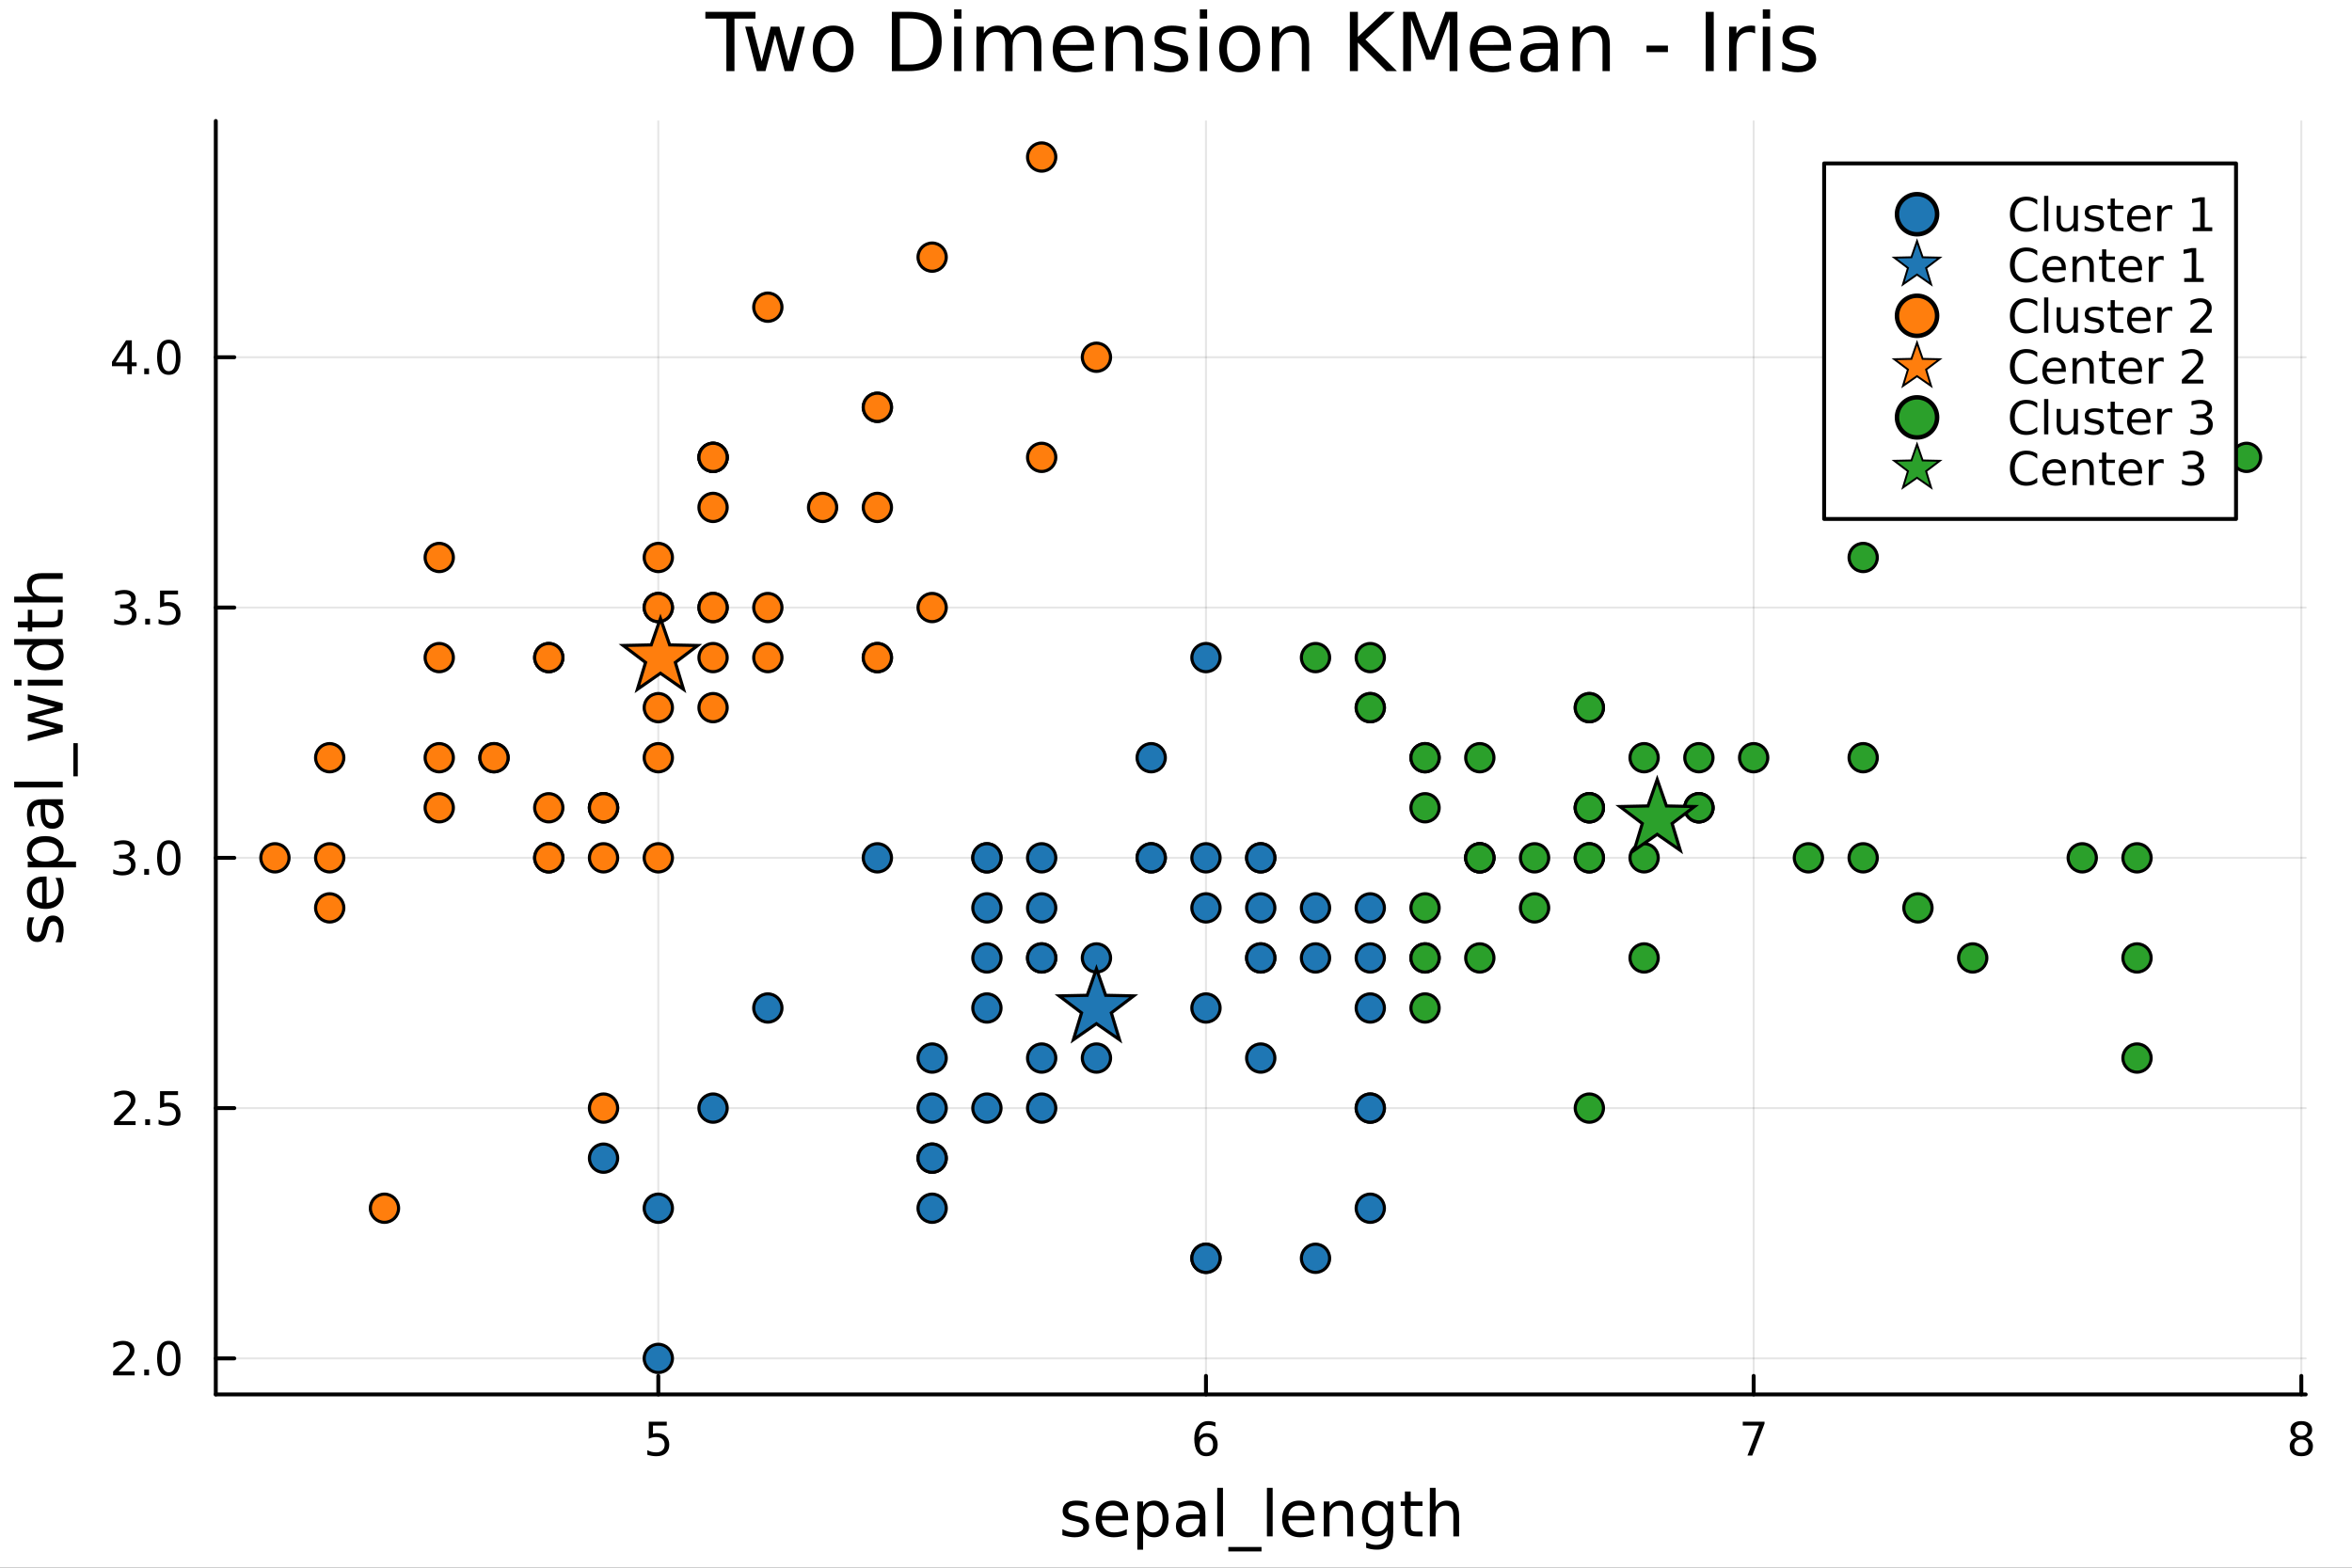 <?xml version="1.0" encoding="utf-8"?>
<svg xmlns="http://www.w3.org/2000/svg" xmlns:xlink="http://www.w3.org/1999/xlink" width="600" height="400" viewBox="0 0 2400 1600">
<rect x="0" y="0" width="2400" height="1600" fill="#333333" stroke="none"/>
<defs>
  <clipPath id="clip990">
    <rect x="0" y="0" width="2400" height="1600"/>
  </clipPath>
</defs>
<path clip-path="url(#clip990)" d="M0 1600 L2400 1600 L2400 0 L0 0  Z" fill="#ffffff" fill-rule="evenodd" fill-opacity="1"/>
<defs>
  <clipPath id="clip991">
    <rect x="480" y="0" width="1681" height="1600"/>
  </clipPath>
</defs>
<path clip-path="url(#clip990)" d="M220.19 1423.18 L2352.76 1423.18 L2352.76 123.472 L220.19 123.472  Z" fill="#ffffff" fill-rule="evenodd" fill-opacity="1"/>
<defs>
  <clipPath id="clip992">
    <rect x="220" y="123" width="2134" height="1301"/>
  </clipPath>
</defs>
<polyline clip-path="url(#clip992)" style="stroke:#000000; stroke-linecap:round; stroke-linejoin:round; stroke-width:2; stroke-opacity:0.1; fill:none" points="671.74,1423.18 671.74,123.472 "/>
<polyline clip-path="url(#clip992)" style="stroke:#000000; stroke-linecap:round; stroke-linejoin:round; stroke-width:2; stroke-opacity:0.1; fill:none" points="1230.59,1423.18 1230.59,123.472 "/>
<polyline clip-path="url(#clip992)" style="stroke:#000000; stroke-linecap:round; stroke-linejoin:round; stroke-width:2; stroke-opacity:0.1; fill:none" points="1789.44,1423.18 1789.44,123.472 "/>
<polyline clip-path="url(#clip992)" style="stroke:#000000; stroke-linecap:round; stroke-linejoin:round; stroke-width:2; stroke-opacity:0.1; fill:none" points="2348.29,1423.18 2348.29,123.472 "/>
<polyline clip-path="url(#clip990)" style="stroke:#000000; stroke-linecap:round; stroke-linejoin:round; stroke-width:4; stroke-opacity:1; fill:none" points="220.19,1423.18 2352.76,1423.18 "/>
<polyline clip-path="url(#clip990)" style="stroke:#000000; stroke-linecap:round; stroke-linejoin:round; stroke-width:4; stroke-opacity:1; fill:none" points="671.74,1423.18 671.74,1404.28 "/>
<polyline clip-path="url(#clip990)" style="stroke:#000000; stroke-linecap:round; stroke-linejoin:round; stroke-width:4; stroke-opacity:1; fill:none" points="1230.59,1423.18 1230.59,1404.28 "/>
<polyline clip-path="url(#clip990)" style="stroke:#000000; stroke-linecap:round; stroke-linejoin:round; stroke-width:4; stroke-opacity:1; fill:none" points="1789.44,1423.18 1789.44,1404.28 "/>
<polyline clip-path="url(#clip990)" style="stroke:#000000; stroke-linecap:round; stroke-linejoin:round; stroke-width:4; stroke-opacity:1; fill:none" points="2348.29,1423.18 2348.29,1404.28 "/>
<path clip-path="url(#clip990)" d="M662.018 1451.02 L680.374 1451.02 L680.374 1454.96 L666.3 1454.96 L666.3 1463.43 Q667.319 1463.08 668.337 1462.92 Q669.356 1462.73 670.374 1462.73 Q676.161 1462.73 679.541 1465.9 Q682.92 1469.08 682.92 1474.49 Q682.92 1480.07 679.448 1483.17 Q675.976 1486.25 669.657 1486.25 Q667.481 1486.25 665.212 1485.88 Q662.967 1485.51 660.559 1484.77 L660.559 1480.07 Q662.643 1481.2 664.865 1481.76 Q667.087 1482.32 669.564 1482.32 Q673.569 1482.32 675.907 1480.21 Q678.244 1478.1 678.244 1474.49 Q678.244 1470.88 675.907 1468.77 Q673.569 1466.67 669.564 1466.67 Q667.689 1466.67 665.814 1467.08 Q663.962 1467.5 662.018 1468.38 L662.018 1451.02 Z" fill="#000000" fill-rule="nonzero" fill-opacity="1" /><path clip-path="url(#clip990)" d="M1230.99 1466.44 Q1227.85 1466.44 1225.99 1468.59 Q1224.16 1470.74 1224.16 1474.49 Q1224.16 1478.22 1225.99 1480.39 Q1227.85 1482.55 1230.99 1482.55 Q1234.14 1482.55 1235.97 1480.39 Q1237.82 1478.22 1237.82 1474.49 Q1237.82 1470.74 1235.97 1468.59 Q1234.14 1466.44 1230.99 1466.44 M1240.28 1451.78 L1240.28 1456.04 Q1238.52 1455.21 1236.71 1454.77 Q1234.93 1454.33 1233.17 1454.33 Q1228.54 1454.33 1226.09 1457.45 Q1223.66 1460.58 1223.31 1466.9 Q1224.67 1464.89 1226.73 1463.82 Q1228.79 1462.73 1231.27 1462.73 Q1236.48 1462.73 1239.49 1465.9 Q1242.52 1469.05 1242.52 1474.49 Q1242.52 1479.82 1239.37 1483.03 Q1236.22 1486.25 1230.99 1486.25 Q1225 1486.25 1221.83 1481.67 Q1218.66 1477.06 1218.66 1468.33 Q1218.66 1460.14 1222.54 1455.28 Q1226.43 1450.39 1232.98 1450.39 Q1234.74 1450.39 1236.53 1450.74 Q1238.33 1451.09 1240.28 1451.78 Z" fill="#000000" fill-rule="nonzero" fill-opacity="1" /><path clip-path="url(#clip990)" d="M1778.33 1451.02 L1800.55 1451.02 L1800.55 1453.01 L1788 1485.58 L1783.12 1485.58 L1794.92 1454.96 L1778.33 1454.96 L1778.33 1451.02 Z" fill="#000000" fill-rule="nonzero" fill-opacity="1" /><path clip-path="url(#clip990)" d="M2348.29 1469.17 Q2344.95 1469.17 2343.03 1470.95 Q2341.13 1472.73 2341.13 1475.86 Q2341.13 1478.98 2343.03 1480.77 Q2344.95 1482.55 2348.29 1482.55 Q2351.62 1482.55 2353.54 1480.77 Q2355.46 1478.96 2355.46 1475.86 Q2355.46 1472.73 2353.54 1470.95 Q2351.64 1469.17 2348.29 1469.17 M2343.61 1467.18 Q2340.6 1466.44 2338.91 1464.38 Q2337.24 1462.32 2337.24 1459.35 Q2337.24 1455.21 2340.18 1452.8 Q2343.15 1450.39 2348.29 1450.39 Q2353.45 1450.39 2356.39 1452.8 Q2359.33 1455.21 2359.33 1459.35 Q2359.33 1462.32 2357.64 1464.38 Q2355.97 1466.44 2352.98 1467.18 Q2356.36 1467.96 2358.24 1470.26 Q2360.14 1472.55 2360.14 1475.86 Q2360.14 1480.88 2357.06 1483.57 Q2354 1486.25 2348.29 1486.25 Q2342.57 1486.25 2339.49 1483.57 Q2336.43 1480.88 2336.43 1475.86 Q2336.43 1472.55 2338.33 1470.26 Q2340.23 1467.96 2343.61 1467.18 M2341.9 1459.79 Q2341.9 1462.48 2343.56 1463.98 Q2345.25 1465.49 2348.29 1465.49 Q2351.29 1465.49 2352.98 1463.98 Q2354.7 1462.48 2354.7 1459.79 Q2354.7 1457.11 2352.98 1455.6 Q2351.29 1454.1 2348.29 1454.1 Q2345.25 1454.1 2343.56 1455.6 Q2341.9 1457.11 2341.9 1459.79 Z" fill="#000000" fill-rule="nonzero" fill-opacity="1" /><path clip-path="url(#clip990)" d="M1109.41 1533.45 L1109.41 1538.98 Q1106.93 1537.71 1104.25 1537.07 Q1101.58 1536.44 1098.72 1536.44 Q1094.36 1536.44 1092.16 1537.77 Q1090 1539.11 1090 1541.79 Q1090 1543.82 1091.56 1545 Q1093.11 1546.15 1097.83 1547.2 L1099.83 1547.64 Q1106.07 1548.98 1108.68 1551.43 Q1111.32 1553.85 1111.32 1558.21 Q1111.32 1563.17 1107.37 1566.07 Q1103.46 1568.97 1096.58 1568.97 Q1093.72 1568.97 1090.6 1568.39 Q1087.51 1567.85 1084.08 1566.74 L1084.08 1560.69 Q1087.32 1562.38 1090.47 1563.24 Q1093.62 1564.07 1096.71 1564.07 Q1100.85 1564.07 1103.08 1562.66 Q1105.31 1561.23 1105.31 1558.65 Q1105.31 1556.27 1103.68 1554.99 Q1102.09 1553.72 1096.65 1552.54 L1094.61 1552.07 Q1089.17 1550.92 1086.75 1548.56 Q1084.33 1546.18 1084.33 1542.04 Q1084.33 1537.01 1087.89 1534.27 Q1091.46 1531.54 1098.02 1531.54 Q1101.26 1531.54 1104.13 1532.01 Q1106.99 1532.49 1109.41 1533.45 Z" fill="#000000" fill-rule="nonzero" fill-opacity="1" /><path clip-path="url(#clip990)" d="M1151.14 1548.76 L1151.14 1551.62 L1124.21 1551.62 Q1124.59 1557.67 1127.84 1560.85 Q1131.12 1564 1136.94 1564 Q1140.32 1564 1143.47 1563.17 Q1146.65 1562.35 1149.77 1560.69 L1149.77 1566.23 Q1146.62 1567.57 1143.31 1568.27 Q1140 1568.97 1136.59 1568.97 Q1128.06 1568.97 1123.07 1564 Q1118.1 1559.04 1118.1 1550.57 Q1118.1 1541.82 1122.81 1536.69 Q1127.55 1531.54 1135.57 1531.54 Q1142.77 1531.54 1146.94 1536.18 Q1151.14 1540.8 1151.14 1548.76 M1145.28 1547.04 Q1145.22 1542.23 1142.58 1539.37 Q1139.97 1536.5 1135.64 1536.5 Q1130.74 1536.5 1127.78 1539.27 Q1124.85 1542.04 1124.4 1547.07 L1145.28 1547.04 Z" fill="#000000" fill-rule="nonzero" fill-opacity="1" /><path clip-path="url(#clip990)" d="M1166.42 1562.7 L1166.42 1581.6 L1160.53 1581.6 L1160.53 1532.4 L1166.42 1532.4 L1166.42 1537.81 Q1168.26 1534.62 1171.06 1533.1 Q1173.9 1531.54 1177.81 1531.54 Q1184.3 1531.54 1188.35 1536.69 Q1192.42 1541.85 1192.42 1550.25 Q1192.42 1558.65 1188.35 1563.81 Q1184.3 1568.97 1177.81 1568.97 Q1173.9 1568.97 1171.06 1567.44 Q1168.26 1565.88 1166.42 1562.7 M1186.34 1550.25 Q1186.34 1543.79 1183.67 1540.13 Q1181.03 1536.44 1176.38 1536.44 Q1171.73 1536.44 1169.06 1540.13 Q1166.42 1543.79 1166.42 1550.25 Q1166.42 1556.71 1169.06 1560.4 Q1171.73 1564.07 1176.38 1564.07 Q1181.03 1564.07 1183.67 1560.4 Q1186.34 1556.71 1186.34 1550.25 Z" fill="#000000" fill-rule="nonzero" fill-opacity="1" /><path clip-path="url(#clip990)" d="M1218.33 1550.12 Q1211.23 1550.12 1208.49 1551.75 Q1205.76 1553.37 1205.76 1557.29 Q1205.76 1560.4 1207.79 1562.25 Q1209.86 1564.07 1213.39 1564.07 Q1218.26 1564.07 1221.19 1560.63 Q1224.15 1557.16 1224.15 1551.43 L1224.15 1550.12 L1218.33 1550.12 M1230.01 1547.71 L1230.01 1568.04 L1224.15 1568.04 L1224.15 1562.63 Q1222.15 1565.88 1219.16 1567.44 Q1216.16 1568.97 1211.84 1568.97 Q1206.36 1568.97 1203.11 1565.91 Q1199.9 1562.82 1199.9 1557.67 Q1199.9 1551.65 1203.91 1548.6 Q1207.95 1545.54 1215.94 1545.54 L1224.15 1545.54 L1224.15 1544.97 Q1224.15 1540.93 1221.48 1538.73 Q1218.84 1536.5 1214.03 1536.5 Q1210.98 1536.5 1208.08 1537.23 Q1205.18 1537.97 1202.51 1539.43 L1202.51 1534.02 Q1205.72 1532.78 1208.75 1532.17 Q1211.77 1531.54 1214.64 1531.54 Q1222.37 1531.54 1226.19 1535.55 Q1230.01 1539.56 1230.01 1547.71 Z" fill="#000000" fill-rule="nonzero" fill-opacity="1" /><path clip-path="url(#clip990)" d="M1242.07 1518.52 L1247.93 1518.52 L1247.93 1568.04 L1242.07 1568.04 L1242.07 1518.52 Z" fill="#000000" fill-rule="nonzero" fill-opacity="1" /><path clip-path="url(#clip990)" d="M1287.27 1578.87 L1287.27 1583.42 L1253.4 1583.42 L1253.4 1578.87 L1287.27 1578.87 Z" fill="#000000" fill-rule="nonzero" fill-opacity="1" /><path clip-path="url(#clip990)" d="M1292.78 1518.52 L1298.63 1518.52 L1298.63 1568.04 L1292.78 1568.04 L1292.78 1518.52 Z" fill="#000000" fill-rule="nonzero" fill-opacity="1" /><path clip-path="url(#clip990)" d="M1341.38 1548.76 L1341.38 1551.62 L1314.45 1551.62 Q1314.83 1557.67 1318.08 1560.85 Q1321.36 1564 1327.18 1564 Q1330.56 1564 1333.71 1563.17 Q1336.89 1562.35 1340.01 1560.69 L1340.01 1566.23 Q1336.86 1567.57 1333.55 1568.27 Q1330.24 1568.97 1326.83 1568.97 Q1318.3 1568.97 1313.3 1564 Q1308.34 1559.04 1308.34 1550.57 Q1308.34 1541.82 1313.05 1536.69 Q1317.79 1531.54 1325.81 1531.54 Q1333.01 1531.54 1337.18 1536.18 Q1341.38 1540.8 1341.38 1548.76 M1335.52 1547.04 Q1335.46 1542.23 1332.82 1539.37 Q1330.21 1536.5 1325.88 1536.5 Q1320.98 1536.5 1318.02 1539.27 Q1315.09 1542.04 1314.64 1547.07 L1335.52 1547.04 Z" fill="#000000" fill-rule="nonzero" fill-opacity="1" /><path clip-path="url(#clip990)" d="M1380.62 1546.53 L1380.62 1568.04 L1374.77 1568.04 L1374.77 1546.72 Q1374.77 1541.66 1372.79 1539.14 Q1370.82 1536.63 1366.87 1536.63 Q1362.13 1536.63 1359.39 1539.65 Q1356.66 1542.68 1356.66 1547.9 L1356.66 1568.04 L1350.77 1568.04 L1350.77 1532.4 L1356.66 1532.4 L1356.66 1537.93 Q1358.76 1534.72 1361.59 1533.13 Q1364.45 1531.54 1368.18 1531.54 Q1374.32 1531.54 1377.47 1535.36 Q1380.62 1539.14 1380.62 1546.53 Z" fill="#000000" fill-rule="nonzero" fill-opacity="1" /><path clip-path="url(#clip990)" d="M1415.76 1549.81 Q1415.76 1543.44 1413.12 1539.94 Q1410.51 1536.44 1405.77 1536.44 Q1401.06 1536.44 1398.41 1539.94 Q1395.8 1543.44 1395.8 1549.81 Q1395.8 1556.14 1398.41 1559.64 Q1401.06 1563.14 1405.77 1563.14 Q1410.51 1563.14 1413.12 1559.64 Q1415.76 1556.14 1415.76 1549.81 M1421.62 1563.62 Q1421.62 1572.72 1417.57 1577.15 Q1413.53 1581.6 1405.19 1581.6 Q1402.11 1581.6 1399.37 1581.13 Q1396.63 1580.68 1394.05 1579.72 L1394.05 1574.03 Q1396.63 1575.43 1399.15 1576.1 Q1401.66 1576.76 1404.27 1576.76 Q1410.03 1576.76 1412.9 1573.74 Q1415.76 1570.75 1415.76 1564.67 L1415.76 1561.77 Q1413.95 1564.92 1411.11 1566.48 Q1408.28 1568.04 1404.33 1568.04 Q1397.78 1568.04 1393.77 1563.05 Q1389.76 1558.05 1389.76 1549.81 Q1389.76 1541.53 1393.77 1536.53 Q1397.78 1531.54 1404.33 1531.54 Q1408.28 1531.54 1411.11 1533.1 Q1413.95 1534.66 1415.76 1537.81 L1415.76 1532.4 L1421.62 1532.4 L1421.62 1563.62 Z" fill="#000000" fill-rule="nonzero" fill-opacity="1" /><path clip-path="url(#clip990)" d="M1439.47 1522.27 L1439.47 1532.4 L1451.54 1532.4 L1451.54 1536.95 L1439.47 1536.95 L1439.47 1556.3 Q1439.47 1560.66 1440.65 1561.9 Q1441.86 1563.14 1445.52 1563.14 L1451.54 1563.14 L1451.54 1568.04 L1445.52 1568.04 Q1438.74 1568.04 1436.16 1565.53 Q1433.58 1562.98 1433.58 1556.3 L1433.58 1536.95 L1429.29 1536.95 L1429.29 1532.4 L1433.58 1532.4 L1433.58 1522.27 L1439.47 1522.27 Z" fill="#000000" fill-rule="nonzero" fill-opacity="1" /><path clip-path="url(#clip990)" d="M1488.87 1546.53 L1488.87 1568.04 L1483.01 1568.04 L1483.01 1546.72 Q1483.01 1541.66 1481.04 1539.14 Q1479.07 1536.63 1475.12 1536.63 Q1470.38 1536.63 1467.64 1539.65 Q1464.9 1542.68 1464.9 1547.9 L1464.9 1568.04 L1459.02 1568.04 L1459.02 1518.52 L1464.9 1518.52 L1464.9 1537.93 Q1467 1534.72 1469.84 1533.13 Q1472.7 1531.54 1476.43 1531.54 Q1482.57 1531.54 1485.72 1535.36 Q1488.87 1539.14 1488.87 1546.53 Z" fill="#000000" fill-rule="nonzero" fill-opacity="1" /><polyline clip-path="url(#clip992)" style="stroke:#000000; stroke-linecap:round; stroke-linejoin:round; stroke-width:2; stroke-opacity:0.1; fill:none" points="220.19,1386.4 2352.76,1386.4 "/>
<polyline clip-path="url(#clip992)" style="stroke:#000000; stroke-linecap:round; stroke-linejoin:round; stroke-width:2; stroke-opacity:0.1; fill:none" points="220.19,1130.95 2352.76,1130.95 "/>
<polyline clip-path="url(#clip992)" style="stroke:#000000; stroke-linecap:round; stroke-linejoin:round; stroke-width:2; stroke-opacity:0.1; fill:none" points="220.19,875.504 2352.76,875.504 "/>
<polyline clip-path="url(#clip992)" style="stroke:#000000; stroke-linecap:round; stroke-linejoin:round; stroke-width:2; stroke-opacity:0.1; fill:none" points="220.19,620.059 2352.76,620.059 "/>
<polyline clip-path="url(#clip992)" style="stroke:#000000; stroke-linecap:round; stroke-linejoin:round; stroke-width:2; stroke-opacity:0.1; fill:none" points="220.19,364.613 2352.76,364.613 "/>
<polyline clip-path="url(#clip990)" style="stroke:#000000; stroke-linecap:round; stroke-linejoin:round; stroke-width:4; stroke-opacity:1; fill:none" points="220.19,1423.18 220.19,123.472 "/>
<polyline clip-path="url(#clip990)" style="stroke:#000000; stroke-linecap:round; stroke-linejoin:round; stroke-width:4; stroke-opacity:1; fill:none" points="220.19,1386.4 239.088,1386.4 "/>
<polyline clip-path="url(#clip990)" style="stroke:#000000; stroke-linecap:round; stroke-linejoin:round; stroke-width:4; stroke-opacity:1; fill:none" points="220.19,1130.95 239.088,1130.95 "/>
<polyline clip-path="url(#clip990)" style="stroke:#000000; stroke-linecap:round; stroke-linejoin:round; stroke-width:4; stroke-opacity:1; fill:none" points="220.19,875.504 239.088,875.504 "/>
<polyline clip-path="url(#clip990)" style="stroke:#000000; stroke-linecap:round; stroke-linejoin:round; stroke-width:4; stroke-opacity:1; fill:none" points="220.19,620.059 239.088,620.059 "/>
<polyline clip-path="url(#clip990)" style="stroke:#000000; stroke-linecap:round; stroke-linejoin:round; stroke-width:4; stroke-opacity:1; fill:none" points="220.19,364.613 239.088,364.613 "/>
<path clip-path="url(#clip990)" d="M121.043 1399.74 L137.362 1399.74 L137.362 1403.68 L115.418 1403.68 L115.418 1399.74 Q118.08 1396.99 122.663 1392.36 Q127.269 1387.7 128.45 1386.36 Q130.695 1383.84 131.575 1382.1 Q132.478 1380.34 132.478 1378.65 Q132.478 1375.9 130.533 1374.16 Q128.612 1372.43 125.51 1372.43 Q123.311 1372.43 120.857 1373.19 Q118.427 1373.95 115.649 1375.5 L115.649 1370.78 Q118.473 1369.65 120.927 1369.07 Q123.38 1368.49 125.418 1368.49 Q130.788 1368.49 133.982 1371.18 Q137.177 1373.86 137.177 1378.35 Q137.177 1380.48 136.367 1382.4 Q135.579 1384.3 133.473 1386.89 Q132.894 1387.56 129.792 1390.78 Q126.691 1393.98 121.043 1399.74 Z" fill="#000000" fill-rule="nonzero" fill-opacity="1" /><path clip-path="url(#clip990)" d="M147.177 1397.8 L152.061 1397.8 L152.061 1403.68 L147.177 1403.68 L147.177 1397.8 Z" fill="#000000" fill-rule="nonzero" fill-opacity="1" /><path clip-path="url(#clip990)" d="M172.246 1372.19 Q168.635 1372.19 166.806 1375.76 Q165.001 1379.3 165.001 1386.43 Q165.001 1393.54 166.806 1397.1 Q168.635 1400.64 172.246 1400.64 Q175.88 1400.64 177.686 1397.1 Q179.514 1393.54 179.514 1386.43 Q179.514 1379.3 177.686 1375.76 Q175.88 1372.19 172.246 1372.19 M172.246 1368.49 Q178.056 1368.49 181.112 1373.1 Q184.19 1377.68 184.19 1386.43 Q184.19 1395.16 181.112 1399.76 Q178.056 1404.35 172.246 1404.35 Q166.436 1404.35 163.357 1399.76 Q160.302 1395.16 160.302 1386.43 Q160.302 1377.68 163.357 1373.1 Q166.436 1368.49 172.246 1368.49 Z" fill="#000000" fill-rule="nonzero" fill-opacity="1" /><path clip-path="url(#clip990)" d="M122.038 1144.29 L138.357 1144.29 L138.357 1148.23 L116.413 1148.23 L116.413 1144.29 Q119.075 1141.54 123.658 1136.91 Q128.265 1132.26 129.445 1130.92 Q131.691 1128.39 132.57 1126.66 Q133.473 1124.9 133.473 1123.21 Q133.473 1120.45 131.529 1118.72 Q129.607 1116.98 126.505 1116.98 Q124.306 1116.98 121.853 1117.74 Q119.422 1118.51 116.644 1120.06 L116.644 1115.34 Q119.468 1114.2 121.922 1113.62 Q124.376 1113.04 126.413 1113.04 Q131.783 1113.04 134.978 1115.73 Q138.172 1118.42 138.172 1122.91 Q138.172 1125.04 137.362 1126.96 Q136.575 1128.86 134.468 1131.45 Q133.89 1132.12 130.788 1135.34 Q127.686 1138.53 122.038 1144.29 Z" fill="#000000" fill-rule="nonzero" fill-opacity="1" /><path clip-path="url(#clip990)" d="M148.172 1142.35 L153.056 1142.35 L153.056 1148.23 L148.172 1148.23 L148.172 1142.35 Z" fill="#000000" fill-rule="nonzero" fill-opacity="1" /><path clip-path="url(#clip990)" d="M163.288 1113.67 L181.644 1113.67 L181.644 1117.61 L167.57 1117.61 L167.57 1126.08 Q168.589 1125.73 169.607 1125.57 Q170.626 1125.38 171.644 1125.38 Q177.431 1125.38 180.811 1128.55 Q184.19 1131.73 184.19 1137.14 Q184.19 1142.72 180.718 1145.82 Q177.246 1148.9 170.927 1148.9 Q168.751 1148.9 166.482 1148.53 Q164.237 1148.16 161.829 1147.42 L161.829 1142.72 Q163.913 1143.85 166.135 1144.41 Q168.357 1144.97 170.834 1144.97 Q174.839 1144.97 177.176 1142.86 Q179.514 1140.75 179.514 1137.14 Q179.514 1133.53 177.176 1131.42 Q174.839 1129.32 170.834 1129.32 Q168.959 1129.32 167.084 1129.73 Q165.232 1130.15 163.288 1131.03 L163.288 1113.67 Z" fill="#000000" fill-rule="nonzero" fill-opacity="1" /><path clip-path="url(#clip990)" d="M131.181 874.15 Q134.538 874.868 136.413 877.136 Q138.311 879.405 138.311 882.738 Q138.311 887.854 134.792 890.655 Q131.274 893.456 124.793 893.456 Q122.617 893.456 120.302 893.016 Q118.01 892.599 115.556 891.743 L115.556 887.229 Q117.501 888.363 119.816 888.942 Q122.13 889.52 124.654 889.52 Q129.052 889.52 131.343 887.784 Q133.658 886.048 133.658 882.738 Q133.658 879.682 131.505 877.97 Q129.376 876.233 125.556 876.233 L121.529 876.233 L121.529 872.391 L125.742 872.391 Q129.191 872.391 131.019 871.025 Q132.848 869.636 132.848 867.044 Q132.848 864.382 130.95 862.97 Q129.075 861.534 125.556 861.534 Q123.635 861.534 121.436 861.951 Q119.237 862.368 116.598 863.247 L116.598 859.081 Q119.26 858.34 121.575 857.97 Q123.913 857.599 125.973 857.599 Q131.297 857.599 134.399 860.03 Q137.501 862.437 137.501 866.558 Q137.501 869.428 135.857 871.419 Q134.214 873.386 131.181 874.15 Z" fill="#000000" fill-rule="nonzero" fill-opacity="1" /><path clip-path="url(#clip990)" d="M147.177 886.905 L152.061 886.905 L152.061 892.784 L147.177 892.784 L147.177 886.905 Z" fill="#000000" fill-rule="nonzero" fill-opacity="1" /><path clip-path="url(#clip990)" d="M172.246 861.303 Q168.635 861.303 166.806 864.868 Q165.001 868.409 165.001 875.539 Q165.001 882.645 166.806 886.21 Q168.635 889.752 172.246 889.752 Q175.88 889.752 177.686 886.21 Q179.514 882.645 179.514 875.539 Q179.514 868.409 177.686 864.868 Q175.88 861.303 172.246 861.303 M172.246 857.599 Q178.056 857.599 181.112 862.206 Q184.19 866.789 184.19 875.539 Q184.19 884.266 181.112 888.872 Q178.056 893.456 172.246 893.456 Q166.436 893.456 163.357 888.872 Q160.302 884.266 160.302 875.539 Q160.302 866.789 163.357 862.206 Q166.436 857.599 172.246 857.599 Z" fill="#000000" fill-rule="nonzero" fill-opacity="1" /><path clip-path="url(#clip990)" d="M132.177 618.704 Q135.533 619.422 137.408 621.691 Q139.306 623.959 139.306 627.292 Q139.306 632.408 135.788 635.209 Q132.269 638.01 125.788 638.01 Q123.612 638.01 121.297 637.57 Q119.006 637.153 116.552 636.297 L116.552 631.783 Q118.496 632.917 120.811 633.496 Q123.126 634.075 125.649 634.075 Q130.047 634.075 132.339 632.339 Q134.654 630.602 134.654 627.292 Q134.654 624.237 132.501 622.524 Q130.371 620.788 126.552 620.788 L122.524 620.788 L122.524 616.945 L126.737 616.945 Q130.186 616.945 132.015 615.579 Q133.843 614.191 133.843 611.598 Q133.843 608.936 131.945 607.524 Q130.07 606.089 126.552 606.089 Q124.63 606.089 122.431 606.505 Q120.232 606.922 117.593 607.802 L117.593 603.635 Q120.255 602.894 122.57 602.524 Q124.908 602.154 126.968 602.154 Q132.292 602.154 135.394 604.584 Q138.496 606.992 138.496 611.112 Q138.496 613.982 136.853 615.973 Q135.209 617.941 132.177 618.704 Z" fill="#000000" fill-rule="nonzero" fill-opacity="1" /><path clip-path="url(#clip990)" d="M148.172 631.459 L153.056 631.459 L153.056 637.339 L148.172 637.339 L148.172 631.459 Z" fill="#000000" fill-rule="nonzero" fill-opacity="1" /><path clip-path="url(#clip990)" d="M163.288 602.779 L181.644 602.779 L181.644 606.714 L167.57 606.714 L167.57 615.186 Q168.589 614.839 169.607 614.677 Q170.626 614.491 171.644 614.491 Q177.431 614.491 180.811 617.663 Q184.19 620.834 184.19 626.251 Q184.19 631.829 180.718 634.931 Q177.246 638.01 170.927 638.01 Q168.751 638.01 166.482 637.639 Q164.237 637.269 161.829 636.528 L161.829 631.829 Q163.913 632.964 166.135 633.519 Q168.357 634.075 170.834 634.075 Q174.839 634.075 177.176 631.968 Q179.514 629.862 179.514 626.251 Q179.514 622.64 177.176 620.533 Q174.839 618.427 170.834 618.427 Q168.959 618.427 167.084 618.843 Q165.232 619.26 163.288 620.14 L163.288 602.779 Z" fill="#000000" fill-rule="nonzero" fill-opacity="1" /><path clip-path="url(#clip990)" d="M129.862 351.407 L118.056 369.856 L129.862 369.856 L129.862 351.407 M128.635 347.333 L134.515 347.333 L134.515 369.856 L139.445 369.856 L139.445 373.745 L134.515 373.745 L134.515 381.893 L129.862 381.893 L129.862 373.745 L114.26 373.745 L114.26 369.231 L128.635 347.333 Z" fill="#000000" fill-rule="nonzero" fill-opacity="1" /><path clip-path="url(#clip990)" d="M147.177 376.013 L152.061 376.013 L152.061 381.893 L147.177 381.893 L147.177 376.013 Z" fill="#000000" fill-rule="nonzero" fill-opacity="1" /><path clip-path="url(#clip990)" d="M172.246 350.412 Q168.635 350.412 166.806 353.976 Q165.001 357.518 165.001 364.648 Q165.001 371.754 166.806 375.319 Q168.635 378.86 172.246 378.86 Q175.88 378.86 177.686 375.319 Q179.514 371.754 179.514 364.648 Q179.514 357.518 177.686 353.976 Q175.88 350.412 172.246 350.412 M172.246 346.708 Q178.056 346.708 181.112 351.314 Q184.19 355.898 184.19 364.648 Q184.19 373.374 181.112 377.981 Q178.056 382.564 172.246 382.564 Q166.436 382.564 163.357 377.981 Q160.302 373.374 160.302 364.648 Q160.302 355.898 163.357 351.314 Q166.436 346.708 172.246 346.708 Z" fill="#000000" fill-rule="nonzero" fill-opacity="1" /><path clip-path="url(#clip990)" d="M29.407 936.336 L34.945 936.336 Q33.672 938.818 33.035 941.492 Q32.398 944.166 32.398 947.03 Q32.398 951.391 33.735 953.587 Q35.072 955.751 37.746 955.751 Q39.783 955.751 40.96 954.192 Q42.106 952.632 43.157 947.921 L43.602 945.916 Q44.939 939.678 47.39 937.068 Q49.809 934.426 54.169 934.426 Q59.134 934.426 62.031 938.373 Q64.927 942.288 64.927 949.163 Q64.927 952.027 64.354 955.146 Q63.813 958.234 62.699 961.671 L56.652 961.671 Q58.339 958.425 59.198 955.274 Q60.026 952.123 60.026 949.035 Q60.026 944.898 58.625 942.67 Q57.193 940.442 54.615 940.442 Q52.228 940.442 50.955 942.065 Q49.681 943.656 48.504 949.099 L48.026 951.136 Q46.88 956.579 44.525 958.998 Q42.138 961.417 38 961.417 Q32.971 961.417 30.234 957.852 Q27.497 954.287 27.497 947.73 Q27.497 944.484 27.974 941.619 Q28.452 938.755 29.407 936.336 Z" fill="#000000" fill-rule="nonzero" fill-opacity="1" /><path clip-path="url(#clip990)" d="M44.716 894.609 L47.581 894.609 L47.581 921.536 Q53.628 921.154 56.811 917.907 Q59.962 914.629 59.962 908.804 Q59.962 905.43 59.134 902.279 Q58.307 899.096 56.652 895.977 L62.19 895.977 Q63.527 899.128 64.227 902.438 Q64.927 905.749 64.927 909.154 Q64.927 917.684 59.962 922.681 Q54.997 927.647 46.53 927.647 Q37.777 927.647 32.653 922.936 Q27.497 918.194 27.497 910.173 Q27.497 902.98 32.144 898.81 Q36.759 894.609 44.716 894.609 M42.997 900.465 Q38.191 900.529 35.327 903.17 Q32.462 905.78 32.462 910.109 Q32.462 915.011 35.231 917.971 Q38 920.899 43.029 921.345 L42.997 900.465 Z" fill="#000000" fill-rule="nonzero" fill-opacity="1" /><path clip-path="url(#clip990)" d="M58.657 879.331 L77.563 879.331 L77.563 885.219 L28.356 885.219 L28.356 879.331 L33.767 879.331 Q30.584 877.485 29.056 874.684 Q27.497 871.851 27.497 867.936 Q27.497 861.443 32.653 857.401 Q37.809 853.327 46.212 853.327 Q54.615 853.327 59.771 857.401 Q64.927 861.443 64.927 867.936 Q64.927 871.851 63.399 874.684 Q61.84 877.485 58.657 879.331 M46.212 859.406 Q39.751 859.406 36.09 862.08 Q32.398 864.722 32.398 869.369 Q32.398 874.016 36.09 876.689 Q39.751 879.331 46.212 879.331 Q52.673 879.331 56.365 876.689 Q60.026 874.016 60.026 869.369 Q60.026 864.722 56.365 862.08 Q52.673 859.406 46.212 859.406 Z" fill="#000000" fill-rule="nonzero" fill-opacity="1" /><path clip-path="url(#clip990)" d="M46.085 827.419 Q46.085 834.516 47.708 837.254 Q49.331 839.991 53.246 839.991 Q56.365 839.991 58.211 837.954 Q60.026 835.885 60.026 832.352 Q60.026 827.482 56.588 824.554 Q53.119 821.594 47.39 821.594 L46.085 821.594 L46.085 827.419 M43.666 815.738 L64.004 815.738 L64.004 821.594 L58.593 821.594 Q61.84 823.599 63.399 826.591 Q64.927 829.583 64.927 833.912 Q64.927 839.386 61.872 842.633 Q58.784 845.847 53.628 845.847 Q47.612 845.847 44.557 841.837 Q41.501 837.795 41.501 829.806 L41.501 821.594 L40.928 821.594 Q36.886 821.594 34.69 824.268 Q32.462 826.909 32.462 831.715 Q32.462 834.771 33.194 837.667 Q33.926 840.564 35.39 843.237 L29.98 843.237 Q28.738 840.023 28.133 836.999 Q27.497 833.975 27.497 831.111 Q27.497 823.376 31.507 819.557 Q35.518 815.738 43.666 815.738 Z" fill="#000000" fill-rule="nonzero" fill-opacity="1" /><path clip-path="url(#clip990)" d="M14.479 803.674 L14.479 797.818 L64.004 797.818 L64.004 803.674 L14.479 803.674 Z" fill="#000000" fill-rule="nonzero" fill-opacity="1" /><path clip-path="url(#clip990)" d="M74.826 758.478 L79.377 758.478 L79.377 792.344 L74.826 792.344 L74.826 758.478 Z" fill="#000000" fill-rule="nonzero" fill-opacity="1" /><path clip-path="url(#clip990)" d="M28.356 756.377 L28.356 750.521 L56.174 743.2 L28.356 735.912 L28.356 729.005 L56.174 721.684 L28.356 714.395 L28.356 708.539 L64.004 717.865 L64.004 724.772 L34.786 732.442 L64.004 740.145 L64.004 747.052 L28.356 756.377 Z" fill="#000000" fill-rule="nonzero" fill-opacity="1" /><path clip-path="url(#clip990)" d="M28.356 699.659 L28.356 693.802 L64.004 693.802 L64.004 699.659 L28.356 699.659 M14.479 699.659 L14.479 693.802 L21.895 693.802 L21.895 699.659 L14.479 699.659 Z" fill="#000000" fill-rule="nonzero" fill-opacity="1" /><path clip-path="url(#clip990)" d="M33.767 658.091 L14.479 658.091 L14.479 652.234 L64.004 652.234 L64.004 658.091 L58.657 658.091 Q61.84 659.937 63.399 662.77 Q64.927 665.57 64.927 669.517 Q64.927 675.978 59.771 680.052 Q54.615 684.095 46.212 684.095 Q37.809 684.095 32.653 680.052 Q27.497 675.978 27.497 669.517 Q27.497 665.57 29.056 662.77 Q30.584 659.937 33.767 658.091 M46.212 678.047 Q52.673 678.047 56.365 675.406 Q60.026 672.732 60.026 668.085 Q60.026 663.438 56.365 660.764 Q52.673 658.091 46.212 658.091 Q39.751 658.091 36.09 660.764 Q32.398 663.438 32.398 668.085 Q32.398 672.732 36.09 675.406 Q39.751 678.047 46.212 678.047 Z" fill="#000000" fill-rule="nonzero" fill-opacity="1" /><path clip-path="url(#clip990)" d="M18.235 634.379 L28.356 634.379 L28.356 622.316 L32.908 622.316 L32.908 634.379 L52.259 634.379 Q56.62 634.379 57.861 633.201 Q59.103 631.991 59.103 628.331 L59.103 622.316 L64.004 622.316 L64.004 628.331 Q64.004 635.111 61.49 637.689 Q58.943 640.267 52.259 640.267 L32.908 640.267 L32.908 644.564 L28.356 644.564 L28.356 640.267 L18.235 640.267 L18.235 634.379 Z" fill="#000000" fill-rule="nonzero" fill-opacity="1" /><path clip-path="url(#clip990)" d="M42.488 584.981 L64.004 584.981 L64.004 590.837 L42.679 590.837 Q37.618 590.837 35.104 592.81 Q32.589 594.784 32.589 598.731 Q32.589 603.473 35.613 606.21 Q38.637 608.948 43.857 608.948 L64.004 608.948 L64.004 614.836 L14.479 614.836 L14.479 608.948 L33.894 608.948 Q30.68 606.847 29.088 604.014 Q27.497 601.15 27.497 597.426 Q27.497 591.283 31.316 588.132 Q35.104 584.981 42.488 584.981 Z" fill="#000000" fill-rule="nonzero" fill-opacity="1" /><path clip-path="url(#clip990)" d="M719.752 12.096 L770.915 12.096 L770.915 18.983 L749.445 18.983 L749.445 72.576 L741.221 72.576 L741.221 18.983 L719.752 18.983 L719.752 12.096 Z" fill="#000000" fill-rule="nonzero" fill-opacity="1" /><path clip-path="url(#clip990)" d="M760.423 27.206 L767.876 27.206 L777.193 62.611 L786.47 27.206 L795.26 27.206 L804.578 62.611 L813.854 27.206 L821.308 27.206 L809.439 72.576 L800.648 72.576 L790.885 35.389 L781.082 72.576 L772.292 72.576 L760.423 27.206 Z" fill="#000000" fill-rule="nonzero" fill-opacity="1" /><path clip-path="url(#clip990)" d="M850.191 32.431 Q844.195 32.431 840.712 37.131 Q837.228 41.789 837.228 49.931 Q837.228 58.074 840.671 62.773 Q844.155 67.431 850.191 67.431 Q856.146 67.431 859.629 62.732 Q863.113 58.033 863.113 49.931 Q863.113 41.87 859.629 37.171 Q856.146 32.431 850.191 32.431 M850.191 26.112 Q859.913 26.112 865.463 32.431 Q871.012 38.751 871.012 49.931 Q871.012 61.071 865.463 67.431 Q859.913 73.751 850.191 73.751 Q840.428 73.751 834.878 67.431 Q829.369 61.071 829.369 49.931 Q829.369 38.751 834.878 32.431 Q840.428 26.112 850.191 26.112 Z" fill="#000000" fill-rule="nonzero" fill-opacity="1" /><path clip-path="url(#clip990)" d="M918.246 18.82 L918.246 65.852 L928.13 65.852 Q940.647 65.852 946.44 60.18 Q952.274 54.509 952.274 42.275 Q952.274 30.122 946.44 24.492 Q940.647 18.82 928.13 18.82 L918.246 18.82 M910.063 12.096 L926.874 12.096 Q944.455 12.096 952.679 19.428 Q960.902 26.72 960.902 42.275 Q960.902 57.912 952.638 65.244 Q944.374 72.576 926.874 72.576 L910.063 72.576 L910.063 12.096 Z" fill="#000000" fill-rule="nonzero" fill-opacity="1" /><path clip-path="url(#clip990)" d="M973.622 27.206 L981.075 27.206 L981.075 72.576 L973.622 72.576 L973.622 27.206 M973.622 9.544 L981.075 9.544 L981.075 18.983 L973.622 18.983 L973.622 9.544 Z" fill="#000000" fill-rule="nonzero" fill-opacity="1" /><path clip-path="url(#clip990)" d="M1032 35.915 Q1034.79 30.892 1038.68 28.502 Q1042.57 26.112 1047.83 26.112 Q1054.92 26.112 1058.77 31.095 Q1062.62 36.037 1062.62 45.192 L1062.62 72.576 L1055.13 72.576 L1055.13 45.435 Q1055.13 38.913 1052.82 35.753 Q1050.51 32.594 1045.77 32.594 Q1039.98 32.594 1036.61 36.442 Q1033.25 40.29 1033.25 46.934 L1033.25 72.576 L1025.76 72.576 L1025.76 45.435 Q1025.76 38.873 1023.45 35.753 Q1021.14 32.594 1016.32 32.594 Q1010.61 32.594 1007.24 36.482 Q1003.88 40.331 1003.88 46.934 L1003.88 72.576 L996.388 72.576 L996.388 27.206 L1003.88 27.206 L1003.88 34.254 Q1006.43 30.082 1010 28.097 Q1013.56 26.112 1018.47 26.112 Q1023.41 26.112 1026.85 28.624 Q1030.33 31.135 1032 35.915 Z" fill="#000000" fill-rule="nonzero" fill-opacity="1" /><path clip-path="url(#clip990)" d="M1116.29 48.028 L1116.29 51.673 L1082.02 51.673 Q1082.51 59.37 1086.64 63.421 Q1090.81 67.431 1098.23 67.431 Q1102.52 67.431 1106.53 66.378 Q1110.58 65.325 1114.55 63.218 L1114.55 70.267 Q1110.54 71.968 1106.33 72.86 Q1102.12 73.751 1097.78 73.751 Q1086.93 73.751 1080.57 67.431 Q1074.25 61.112 1074.25 50.337 Q1074.25 39.197 1080.24 32.675 Q1086.28 26.112 1096.49 26.112 Q1105.64 26.112 1110.95 32.026 Q1116.29 37.9 1116.29 48.028 M1108.84 45.84 Q1108.76 39.723 1105.4 36.077 Q1102.08 32.431 1096.57 32.431 Q1090.33 32.431 1086.56 35.956 Q1082.83 39.48 1082.27 45.88 L1108.84 45.84 Z" fill="#000000" fill-rule="nonzero" fill-opacity="1" /><path clip-path="url(#clip990)" d="M1166.24 45.192 L1166.24 72.576 L1158.79 72.576 L1158.79 45.435 Q1158.79 38.994 1156.28 35.794 Q1153.77 32.594 1148.74 32.594 Q1142.71 32.594 1139.22 36.442 Q1135.74 40.29 1135.74 46.934 L1135.74 72.576 L1128.24 72.576 L1128.24 27.206 L1135.74 27.206 L1135.74 34.254 Q1138.41 30.163 1142.02 28.138 Q1145.66 26.112 1150.4 26.112 Q1158.22 26.112 1162.23 30.973 Q1166.24 35.794 1166.24 45.192 Z" fill="#000000" fill-rule="nonzero" fill-opacity="1" /><path clip-path="url(#clip990)" d="M1210.03 28.543 L1210.03 35.591 Q1206.87 33.971 1203.47 33.161 Q1200.07 32.35 1196.42 32.35 Q1190.87 32.35 1188.08 34.052 Q1185.32 35.753 1185.32 39.156 Q1185.32 41.749 1187.31 43.248 Q1189.29 44.706 1195.29 46.043 L1197.84 46.61 Q1205.78 48.311 1209.1 51.43 Q1212.46 54.509 1212.46 60.059 Q1212.46 66.378 1207.44 70.064 Q1202.46 73.751 1193.71 73.751 Q1190.06 73.751 1186.09 73.022 Q1182.16 72.333 1177.79 70.915 L1177.79 63.218 Q1181.92 65.365 1185.93 66.459 Q1189.94 67.512 1193.87 67.512 Q1199.14 67.512 1201.97 65.73 Q1204.81 63.907 1204.81 60.626 Q1204.81 57.588 1202.74 55.967 Q1200.72 54.347 1193.79 52.848 L1191.2 52.24 Q1184.27 50.782 1181.19 47.785 Q1178.11 44.746 1178.11 39.48 Q1178.11 33.08 1182.65 29.596 Q1187.19 26.112 1195.53 26.112 Q1199.66 26.112 1203.31 26.72 Q1206.95 27.327 1210.03 28.543 Z" fill="#000000" fill-rule="nonzero" fill-opacity="1" /><path clip-path="url(#clip990)" d="M1224.33 27.206 L1231.79 27.206 L1231.79 72.576 L1224.33 72.576 L1224.33 27.206 M1224.33 9.544 L1231.79 9.544 L1231.79 18.983 L1224.33 18.983 L1224.33 9.544 Z" fill="#000000" fill-rule="nonzero" fill-opacity="1" /><path clip-path="url(#clip990)" d="M1264.96 32.431 Q1258.97 32.431 1255.48 37.131 Q1252 41.789 1252 49.931 Q1252 58.074 1255.44 62.773 Q1258.93 67.431 1264.96 67.431 Q1270.92 67.431 1274.4 62.732 Q1277.89 58.033 1277.89 49.931 Q1277.89 41.87 1274.4 37.171 Q1270.92 32.431 1264.96 32.431 M1264.96 26.112 Q1274.68 26.112 1280.23 32.431 Q1285.78 38.751 1285.78 49.931 Q1285.78 61.071 1280.23 67.431 Q1274.68 73.751 1264.96 73.751 Q1255.2 73.751 1249.65 67.431 Q1244.14 61.071 1244.14 49.931 Q1244.14 38.751 1249.65 32.431 Q1255.2 26.112 1264.96 26.112 Z" fill="#000000" fill-rule="nonzero" fill-opacity="1" /><path clip-path="url(#clip990)" d="M1335.85 45.192 L1335.85 72.576 L1328.4 72.576 L1328.4 45.435 Q1328.4 38.994 1325.89 35.794 Q1323.38 32.594 1318.35 32.594 Q1312.32 32.594 1308.83 36.442 Q1305.35 40.29 1305.35 46.934 L1305.35 72.576 L1297.86 72.576 L1297.86 27.206 L1305.35 27.206 L1305.35 34.254 Q1308.02 30.163 1311.63 28.138 Q1315.28 26.112 1320.01 26.112 Q1327.83 26.112 1331.84 30.973 Q1335.85 35.794 1335.85 45.192 Z" fill="#000000" fill-rule="nonzero" fill-opacity="1" /><path clip-path="url(#clip990)" d="M1377.42 12.096 L1385.6 12.096 L1385.6 37.657 L1412.74 12.096 L1423.27 12.096 L1393.25 40.29 L1425.42 72.576 L1414.64 72.576 L1385.6 43.45 L1385.6 72.576 L1377.42 72.576 L1377.42 12.096 Z" fill="#000000" fill-rule="nonzero" fill-opacity="1" /><path clip-path="url(#clip990)" d="M1431.82 12.096 L1444.01 12.096 L1459.45 53.253 L1474.96 12.096 L1487.15 12.096 L1487.15 72.576 L1479.17 72.576 L1479.17 19.469 L1463.58 60.95 L1455.36 60.95 L1439.76 19.469 L1439.76 72.576 L1431.82 72.576 L1431.82 12.096 Z" fill="#000000" fill-rule="nonzero" fill-opacity="1" /><path clip-path="url(#clip990)" d="M1541.88 48.028 L1541.88 51.673 L1507.61 51.673 Q1508.1 59.37 1512.23 63.421 Q1516.4 67.431 1523.82 67.431 Q1528.11 67.431 1532.12 66.378 Q1536.17 65.325 1540.14 63.218 L1540.14 70.267 Q1536.13 71.968 1531.92 72.86 Q1527.7 73.751 1523.37 73.751 Q1512.51 73.751 1506.15 67.431 Q1499.83 61.112 1499.83 50.337 Q1499.83 39.197 1505.83 32.675 Q1511.87 26.112 1522.07 26.112 Q1531.23 26.112 1536.54 32.026 Q1541.88 37.9 1541.88 48.028 M1534.43 45.84 Q1534.35 39.723 1530.99 36.077 Q1527.66 32.431 1522.15 32.431 Q1515.92 32.431 1512.15 35.956 Q1508.42 39.48 1507.86 45.88 L1534.43 45.84 Z" fill="#000000" fill-rule="nonzero" fill-opacity="1" /><path clip-path="url(#clip990)" d="M1574.74 49.769 Q1565.7 49.769 1562.22 51.835 Q1558.73 53.901 1558.73 58.884 Q1558.73 62.854 1561.33 65.203 Q1563.96 67.512 1568.46 67.512 Q1574.65 67.512 1578.38 63.137 Q1582.15 58.722 1582.15 51.43 L1582.15 49.769 L1574.74 49.769 M1589.6 46.691 L1589.6 72.576 L1582.15 72.576 L1582.15 65.689 Q1579.6 69.821 1575.79 71.806 Q1571.98 73.751 1566.47 73.751 Q1559.5 73.751 1555.37 69.862 Q1551.28 65.933 1551.28 59.37 Q1551.28 51.714 1556.38 47.825 Q1561.53 43.936 1571.7 43.936 L1582.15 43.936 L1582.15 43.207 Q1582.15 38.062 1578.75 35.267 Q1575.38 32.431 1569.27 32.431 Q1565.38 32.431 1561.69 33.363 Q1558.01 34.295 1554.6 36.158 L1554.6 29.272 Q1558.69 27.692 1562.54 26.922 Q1566.39 26.112 1570.04 26.112 Q1579.88 26.112 1584.74 31.216 Q1589.6 36.32 1589.6 46.691 Z" fill="#000000" fill-rule="nonzero" fill-opacity="1" /><path clip-path="url(#clip990)" d="M1642.67 45.192 L1642.67 72.576 L1635.22 72.576 L1635.22 45.435 Q1635.22 38.994 1632.7 35.794 Q1630.19 32.594 1625.17 32.594 Q1619.13 32.594 1615.65 36.442 Q1612.17 40.29 1612.17 46.934 L1612.17 72.576 L1604.67 72.576 L1604.67 27.206 L1612.17 27.206 L1612.17 34.254 Q1614.84 30.163 1618.44 28.138 Q1622.09 26.112 1626.83 26.112 Q1634.65 26.112 1638.66 30.973 Q1642.67 35.794 1642.67 45.192 Z" fill="#000000" fill-rule="nonzero" fill-opacity="1" /><path clip-path="url(#clip990)" d="M1680.14 46.529 L1701.97 46.529 L1701.97 53.172 L1680.14 53.172 L1680.14 46.529 Z" fill="#000000" fill-rule="nonzero" fill-opacity="1" /><path clip-path="url(#clip990)" d="M1740.54 12.096 L1748.72 12.096 L1748.72 72.576 L1740.54 72.576 L1740.54 12.096 Z" fill="#000000" fill-rule="nonzero" fill-opacity="1" /><path clip-path="url(#clip990)" d="M1790.97 34.173 Q1789.72 33.444 1788.22 33.12 Q1786.76 32.756 1784.98 32.756 Q1778.66 32.756 1775.26 36.888 Q1771.89 40.979 1771.89 48.676 L1771.89 72.576 L1764.4 72.576 L1764.4 27.206 L1771.89 27.206 L1771.89 34.254 Q1774.24 30.122 1778.01 28.138 Q1781.78 26.112 1787.16 26.112 Q1787.93 26.112 1788.87 26.234 Q1789.8 26.315 1790.93 26.517 L1790.97 34.173 Z" fill="#000000" fill-rule="nonzero" fill-opacity="1" /><path clip-path="url(#clip990)" d="M1798.79 27.206 L1806.24 27.206 L1806.24 72.576 L1798.79 72.576 L1798.79 27.206 M1798.79 9.544 L1806.24 9.544 L1806.24 18.983 L1798.79 18.983 L1798.79 9.544 Z" fill="#000000" fill-rule="nonzero" fill-opacity="1" /><path clip-path="url(#clip990)" d="M1850.76 28.543 L1850.76 35.591 Q1847.6 33.971 1844.2 33.161 Q1840.8 32.35 1837.15 32.35 Q1831.6 32.35 1828.81 34.052 Q1826.05 35.753 1826.05 39.156 Q1826.05 41.749 1828.04 43.248 Q1830.02 44.706 1836.02 46.043 L1838.57 46.61 Q1846.51 48.311 1849.83 51.43 Q1853.19 54.509 1853.19 60.059 Q1853.19 66.378 1848.17 70.064 Q1843.19 73.751 1834.44 73.751 Q1830.79 73.751 1826.82 73.022 Q1822.89 72.333 1818.52 70.915 L1818.52 63.218 Q1822.65 65.365 1826.66 66.459 Q1830.67 67.512 1834.6 67.512 Q1839.87 67.512 1842.7 65.73 Q1845.54 63.907 1845.54 60.626 Q1845.54 57.588 1843.47 55.967 Q1841.45 54.347 1834.52 52.848 L1831.93 52.24 Q1825 50.782 1821.92 47.785 Q1818.84 44.746 1818.84 39.48 Q1818.84 33.08 1823.38 29.596 Q1827.92 26.112 1836.26 26.112 Q1840.39 26.112 1844.04 26.72 Q1847.69 27.327 1850.76 28.543 Z" fill="#000000" fill-rule="nonzero" fill-opacity="1" /><circle clip-path="url(#clip992)" cx="1062.93" cy="977.683" r="14.4" fill="#1f77b4" fill-rule="evenodd" fill-opacity="1" stroke="#000000" stroke-opacity="1" stroke-width="3.2"/>
<circle clip-path="url(#clip992)" cx="1007.05" cy="1130.95" r="14.4" fill="#1f77b4" fill-rule="evenodd" fill-opacity="1" stroke="#000000" stroke-opacity="1" stroke-width="3.2"/>
<circle clip-path="url(#clip992)" cx="1286.47" cy="926.593" r="14.4" fill="#1f77b4" fill-rule="evenodd" fill-opacity="1" stroke="#000000" stroke-opacity="1" stroke-width="3.2"/>
<circle clip-path="url(#clip992)" cx="1398.24" cy="1130.95" r="14.4" fill="#1f77b4" fill-rule="evenodd" fill-opacity="1" stroke="#000000" stroke-opacity="1" stroke-width="3.2"/>
<circle clip-path="url(#clip992)" cx="671.74" cy="1233.13" r="14.4" fill="#1f77b4" fill-rule="evenodd" fill-opacity="1" stroke="#000000" stroke-opacity="1" stroke-width="3.2"/>
<circle clip-path="url(#clip992)" cx="1118.82" cy="1028.77" r="14.4" fill="#1f77b4" fill-rule="evenodd" fill-opacity="1" stroke="#000000" stroke-opacity="1" stroke-width="3.2"/>
<circle clip-path="url(#clip992)" cx="1118.82" cy="1028.77" r="14.4" fill="#1f77b4" fill-rule="evenodd" fill-opacity="1" stroke="#000000" stroke-opacity="1" stroke-width="3.2"/>
<circle clip-path="url(#clip992)" cx="1007.05" cy="875.504" r="14.4" fill="#1f77b4" fill-rule="evenodd" fill-opacity="1" stroke="#000000" stroke-opacity="1" stroke-width="3.2"/>
<circle clip-path="url(#clip992)" cx="1286.47" cy="875.504" r="14.4" fill="#1f77b4" fill-rule="evenodd" fill-opacity="1" stroke="#000000" stroke-opacity="1" stroke-width="3.2"/>
<circle clip-path="url(#clip992)" cx="1062.93" cy="977.683" r="14.4" fill="#1f77b4" fill-rule="evenodd" fill-opacity="1" stroke="#000000" stroke-opacity="1" stroke-width="3.2"/>
<circle clip-path="url(#clip992)" cx="951.164" cy="1182.04" r="14.4" fill="#1f77b4" fill-rule="evenodd" fill-opacity="1" stroke="#000000" stroke-opacity="1" stroke-width="3.2"/>
<circle clip-path="url(#clip992)" cx="1230.59" cy="1284.22" r="14.4" fill="#1f77b4" fill-rule="evenodd" fill-opacity="1" stroke="#000000" stroke-opacity="1" stroke-width="3.2"/>
<circle clip-path="url(#clip992)" cx="1174.7" cy="875.504" r="14.4" fill="#1f77b4" fill-rule="evenodd" fill-opacity="1" stroke="#000000" stroke-opacity="1" stroke-width="3.2"/>
<circle clip-path="url(#clip992)" cx="1398.24" cy="1233.13" r="14.4" fill="#1f77b4" fill-rule="evenodd" fill-opacity="1" stroke="#000000" stroke-opacity="1" stroke-width="3.2"/>
<circle clip-path="url(#clip992)" cx="1398.24" cy="926.593" r="14.4" fill="#1f77b4" fill-rule="evenodd" fill-opacity="1" stroke="#000000" stroke-opacity="1" stroke-width="3.2"/>
<circle clip-path="url(#clip992)" cx="1007.05" cy="875.504" r="14.4" fill="#1f77b4" fill-rule="evenodd" fill-opacity="1" stroke="#000000" stroke-opacity="1" stroke-width="3.2"/>
<circle clip-path="url(#clip992)" cx="783.51" cy="1028.77" r="14.4" fill="#1f77b4" fill-rule="evenodd" fill-opacity="1" stroke="#000000" stroke-opacity="1" stroke-width="3.2"/>
<circle clip-path="url(#clip992)" cx="1007.05" cy="1028.77" r="14.4" fill="#1f77b4" fill-rule="evenodd" fill-opacity="1" stroke="#000000" stroke-opacity="1" stroke-width="3.2"/>
<circle clip-path="url(#clip992)" cx="1342.36" cy="1284.22" r="14.4" fill="#1f77b4" fill-rule="evenodd" fill-opacity="1" stroke="#000000" stroke-opacity="1" stroke-width="3.2"/>
<circle clip-path="url(#clip992)" cx="1118.82" cy="977.683" r="14.4" fill="#1f77b4" fill-rule="evenodd" fill-opacity="1" stroke="#000000" stroke-opacity="1" stroke-width="3.2"/>
<circle clip-path="url(#clip992)" cx="1230.59" cy="1284.22" r="14.4" fill="#1f77b4" fill-rule="evenodd" fill-opacity="1" stroke="#000000" stroke-opacity="1" stroke-width="3.2"/>
<circle clip-path="url(#clip992)" cx="1174.7" cy="875.504" r="14.4" fill="#1f77b4" fill-rule="evenodd" fill-opacity="1" stroke="#000000" stroke-opacity="1" stroke-width="3.2"/>
<circle clip-path="url(#clip992)" cx="1342.36" cy="977.683" r="14.4" fill="#1f77b4" fill-rule="evenodd" fill-opacity="1" stroke="#000000" stroke-opacity="1" stroke-width="3.2"/>
<circle clip-path="url(#clip992)" cx="1230.59" cy="671.148" r="14.4" fill="#1f77b4" fill-rule="evenodd" fill-opacity="1" stroke="#000000" stroke-opacity="1" stroke-width="3.2"/>
<circle clip-path="url(#clip992)" cx="951.164" cy="1182.04" r="14.4" fill="#1f77b4" fill-rule="evenodd" fill-opacity="1" stroke="#000000" stroke-opacity="1" stroke-width="3.2"/>
<circle clip-path="url(#clip992)" cx="727.625" cy="1130.95" r="14.4" fill="#1f77b4" fill-rule="evenodd" fill-opacity="1" stroke="#000000" stroke-opacity="1" stroke-width="3.2"/>
<circle clip-path="url(#clip992)" cx="951.164" cy="1233.13" r="14.4" fill="#1f77b4" fill-rule="evenodd" fill-opacity="1" stroke="#000000" stroke-opacity="1" stroke-width="3.2"/>
<circle clip-path="url(#clip992)" cx="615.855" cy="1182.04" r="14.4" fill="#1f77b4" fill-rule="evenodd" fill-opacity="1" stroke="#000000" stroke-opacity="1" stroke-width="3.2"/>
<circle clip-path="url(#clip992)" cx="1007.05" cy="926.593" r="14.4" fill="#1f77b4" fill-rule="evenodd" fill-opacity="1" stroke="#000000" stroke-opacity="1" stroke-width="3.2"/>
<circle clip-path="url(#clip992)" cx="1230.59" cy="1028.77" r="14.4" fill="#1f77b4" fill-rule="evenodd" fill-opacity="1" stroke="#000000" stroke-opacity="1" stroke-width="3.2"/>
<circle clip-path="url(#clip992)" cx="1118.82" cy="1079.86" r="14.4" fill="#1f77b4" fill-rule="evenodd" fill-opacity="1" stroke="#000000" stroke-opacity="1" stroke-width="3.2"/>
<circle clip-path="url(#clip992)" cx="1398.24" cy="977.683" r="14.4" fill="#1f77b4" fill-rule="evenodd" fill-opacity="1" stroke="#000000" stroke-opacity="1" stroke-width="3.2"/>
<circle clip-path="url(#clip992)" cx="1062.93" cy="1130.95" r="14.4" fill="#1f77b4" fill-rule="evenodd" fill-opacity="1" stroke="#000000" stroke-opacity="1" stroke-width="3.2"/>
<circle clip-path="url(#clip992)" cx="1286.47" cy="977.683" r="14.4" fill="#1f77b4" fill-rule="evenodd" fill-opacity="1" stroke="#000000" stroke-opacity="1" stroke-width="3.2"/>
<circle clip-path="url(#clip992)" cx="671.74" cy="1386.4" r="14.4" fill="#1f77b4" fill-rule="evenodd" fill-opacity="1" stroke="#000000" stroke-opacity="1" stroke-width="3.2"/>
<circle clip-path="url(#clip992)" cx="1118.82" cy="1028.77" r="14.4" fill="#1f77b4" fill-rule="evenodd" fill-opacity="1" stroke="#000000" stroke-opacity="1" stroke-width="3.2"/>
<circle clip-path="url(#clip992)" cx="1007.05" cy="977.683" r="14.4" fill="#1f77b4" fill-rule="evenodd" fill-opacity="1" stroke="#000000" stroke-opacity="1" stroke-width="3.2"/>
<circle clip-path="url(#clip992)" cx="1062.93" cy="926.593" r="14.4" fill="#1f77b4" fill-rule="evenodd" fill-opacity="1" stroke="#000000" stroke-opacity="1" stroke-width="3.2"/>
<circle clip-path="url(#clip992)" cx="895.279" cy="875.504" r="14.4" fill="#1f77b4" fill-rule="evenodd" fill-opacity="1" stroke="#000000" stroke-opacity="1" stroke-width="3.2"/>
<circle clip-path="url(#clip992)" cx="951.164" cy="1079.86" r="14.4" fill="#1f77b4" fill-rule="evenodd" fill-opacity="1" stroke="#000000" stroke-opacity="1" stroke-width="3.2"/>
<circle clip-path="url(#clip992)" cx="1286.47" cy="1079.86" r="14.4" fill="#1f77b4" fill-rule="evenodd" fill-opacity="1" stroke="#000000" stroke-opacity="1" stroke-width="3.2"/>
<circle clip-path="url(#clip992)" cx="1062.93" cy="875.504" r="14.4" fill="#1f77b4" fill-rule="evenodd" fill-opacity="1" stroke="#000000" stroke-opacity="1" stroke-width="3.2"/>
<circle clip-path="url(#clip992)" cx="1398.24" cy="1028.77" r="14.4" fill="#1f77b4" fill-rule="evenodd" fill-opacity="1" stroke="#000000" stroke-opacity="1" stroke-width="3.2"/>
<circle clip-path="url(#clip992)" cx="1286.47" cy="875.504" r="14.4" fill="#1f77b4" fill-rule="evenodd" fill-opacity="1" stroke="#000000" stroke-opacity="1" stroke-width="3.2"/>
<circle clip-path="url(#clip992)" cx="1174.7" cy="773.326" r="14.4" fill="#1f77b4" fill-rule="evenodd" fill-opacity="1" stroke="#000000" stroke-opacity="1" stroke-width="3.2"/>
<circle clip-path="url(#clip992)" cx="1118.82" cy="1028.77" r="14.4" fill="#1f77b4" fill-rule="evenodd" fill-opacity="1" stroke="#000000" stroke-opacity="1" stroke-width="3.2"/>
<circle clip-path="url(#clip992)" cx="951.164" cy="1130.95" r="14.4" fill="#1f77b4" fill-rule="evenodd" fill-opacity="1" stroke="#000000" stroke-opacity="1" stroke-width="3.2"/>
<circle clip-path="url(#clip992)" cx="1342.36" cy="926.593" r="14.4" fill="#1f77b4" fill-rule="evenodd" fill-opacity="1" stroke="#000000" stroke-opacity="1" stroke-width="3.2"/>
<circle clip-path="url(#clip992)" cx="1062.93" cy="1079.86" r="14.4" fill="#1f77b4" fill-rule="evenodd" fill-opacity="1" stroke="#000000" stroke-opacity="1" stroke-width="3.2"/>
<circle clip-path="url(#clip992)" cx="1230.59" cy="926.593" r="14.4" fill="#1f77b4" fill-rule="evenodd" fill-opacity="1" stroke="#000000" stroke-opacity="1" stroke-width="3.2"/>
<circle clip-path="url(#clip992)" cx="1230.59" cy="875.504" r="14.4" fill="#1f77b4" fill-rule="evenodd" fill-opacity="1" stroke="#000000" stroke-opacity="1" stroke-width="3.2"/>
<circle clip-path="url(#clip992)" cx="1286.47" cy="977.683" r="14.4" fill="#1f77b4" fill-rule="evenodd" fill-opacity="1" stroke="#000000" stroke-opacity="1" stroke-width="3.2"/>
<circle clip-path="url(#clip992)" cx="1398.24" cy="1130.95" r="14.4" fill="#1f77b4" fill-rule="evenodd" fill-opacity="1" stroke="#000000" stroke-opacity="1" stroke-width="3.2"/>
<path clip-path="url(#clip992)" d="M1118.82 988.772 L1109.42 1015.81 L1080.78 1016.41 L1103.62 1033.73 L1095.3 1061.13 L1118.82 1044.77 L1142.34 1061.13 L1134.02 1033.73 L1156.86 1016.41 L1128.22 1015.81 L1118.82 988.772 Z" fill="#1f77b4" fill-rule="evenodd" fill-opacity="1" stroke="#000000" stroke-opacity="1" stroke-width="3.2"/>
<circle clip-path="url(#clip992)" cx="336.431" cy="926.593" r="14.4" fill="#ff7e0d" fill-rule="evenodd" fill-opacity="1" stroke="#000000" stroke-opacity="1" stroke-width="3.2"/>
<circle clip-path="url(#clip992)" cx="336.431" cy="875.504" r="14.4" fill="#ff7e0d" fill-rule="evenodd" fill-opacity="1" stroke="#000000" stroke-opacity="1" stroke-width="3.2"/>
<circle clip-path="url(#clip992)" cx="895.279" cy="415.702" r="14.4" fill="#ff7e0d" fill-rule="evenodd" fill-opacity="1" stroke="#000000" stroke-opacity="1" stroke-width="3.2"/>
<circle clip-path="url(#clip992)" cx="615.855" cy="1130.95" r="14.4" fill="#ff7e0d" fill-rule="evenodd" fill-opacity="1" stroke="#000000" stroke-opacity="1" stroke-width="3.2"/>
<circle clip-path="url(#clip992)" cx="671.74" cy="722.237" r="14.4" fill="#ff7e0d" fill-rule="evenodd" fill-opacity="1" stroke="#000000" stroke-opacity="1" stroke-width="3.2"/>
<circle clip-path="url(#clip992)" cx="448.2" cy="824.415" r="14.4" fill="#ff7e0d" fill-rule="evenodd" fill-opacity="1" stroke="#000000" stroke-opacity="1" stroke-width="3.2"/>
<circle clip-path="url(#clip992)" cx="448.2" cy="773.326" r="14.4" fill="#ff7e0d" fill-rule="evenodd" fill-opacity="1" stroke="#000000" stroke-opacity="1" stroke-width="3.2"/>
<circle clip-path="url(#clip992)" cx="559.97" cy="671.148" r="14.4" fill="#ff7e0d" fill-rule="evenodd" fill-opacity="1" stroke="#000000" stroke-opacity="1" stroke-width="3.2"/>
<circle clip-path="url(#clip992)" cx="615.855" cy="824.415" r="14.4" fill="#ff7e0d" fill-rule="evenodd" fill-opacity="1" stroke="#000000" stroke-opacity="1" stroke-width="3.2"/>
<circle clip-path="url(#clip992)" cx="1062.93" cy="160.256" r="14.4" fill="#ff7e0d" fill-rule="evenodd" fill-opacity="1" stroke="#000000" stroke-opacity="1" stroke-width="3.2"/>
<circle clip-path="url(#clip992)" cx="448.2" cy="671.148" r="14.4" fill="#ff7e0d" fill-rule="evenodd" fill-opacity="1" stroke="#000000" stroke-opacity="1" stroke-width="3.2"/>
<circle clip-path="url(#clip992)" cx="839.394" cy="517.88" r="14.4" fill="#ff7e0d" fill-rule="evenodd" fill-opacity="1" stroke="#000000" stroke-opacity="1" stroke-width="3.2"/>
<circle clip-path="url(#clip992)" cx="392.316" cy="1233.13" r="14.4" fill="#ff7e0d" fill-rule="evenodd" fill-opacity="1" stroke="#000000" stroke-opacity="1" stroke-width="3.2"/>
<circle clip-path="url(#clip992)" cx="783.51" cy="313.524" r="14.4" fill="#ff7e0d" fill-rule="evenodd" fill-opacity="1" stroke="#000000" stroke-opacity="1" stroke-width="3.2"/>
<circle clip-path="url(#clip992)" cx="1062.93" cy="466.791" r="14.4" fill="#ff7e0d" fill-rule="evenodd" fill-opacity="1" stroke="#000000" stroke-opacity="1" stroke-width="3.2"/>
<circle clip-path="url(#clip992)" cx="336.431" cy="773.326" r="14.4" fill="#ff7e0d" fill-rule="evenodd" fill-opacity="1" stroke="#000000" stroke-opacity="1" stroke-width="3.2"/>
<circle clip-path="url(#clip992)" cx="727.625" cy="620.059" r="14.4" fill="#ff7e0d" fill-rule="evenodd" fill-opacity="1" stroke="#000000" stroke-opacity="1" stroke-width="3.2"/>
<circle clip-path="url(#clip992)" cx="615.855" cy="824.415" r="14.4" fill="#ff7e0d" fill-rule="evenodd" fill-opacity="1" stroke="#000000" stroke-opacity="1" stroke-width="3.2"/>
<circle clip-path="url(#clip992)" cx="727.625" cy="517.88" r="14.4" fill="#ff7e0d" fill-rule="evenodd" fill-opacity="1" stroke="#000000" stroke-opacity="1" stroke-width="3.2"/>
<circle clip-path="url(#clip992)" cx="783.51" cy="620.059" r="14.4" fill="#ff7e0d" fill-rule="evenodd" fill-opacity="1" stroke="#000000" stroke-opacity="1" stroke-width="3.2"/>
<circle clip-path="url(#clip992)" cx="895.279" cy="415.702" r="14.4" fill="#ff7e0d" fill-rule="evenodd" fill-opacity="1" stroke="#000000" stroke-opacity="1" stroke-width="3.2"/>
<circle clip-path="url(#clip992)" cx="448.2" cy="568.969" r="14.4" fill="#ff7e0d" fill-rule="evenodd" fill-opacity="1" stroke="#000000" stroke-opacity="1" stroke-width="3.2"/>
<circle clip-path="url(#clip992)" cx="504.085" cy="773.326" r="14.4" fill="#ff7e0d" fill-rule="evenodd" fill-opacity="1" stroke="#000000" stroke-opacity="1" stroke-width="3.2"/>
<circle clip-path="url(#clip992)" cx="895.279" cy="671.148" r="14.4" fill="#ff7e0d" fill-rule="evenodd" fill-opacity="1" stroke="#000000" stroke-opacity="1" stroke-width="3.2"/>
<circle clip-path="url(#clip992)" cx="1118.82" cy="364.613" r="14.4" fill="#ff7e0d" fill-rule="evenodd" fill-opacity="1" stroke="#000000" stroke-opacity="1" stroke-width="3.2"/>
<circle clip-path="url(#clip992)" cx="783.51" cy="671.148" r="14.4" fill="#ff7e0d" fill-rule="evenodd" fill-opacity="1" stroke="#000000" stroke-opacity="1" stroke-width="3.2"/>
<circle clip-path="url(#clip992)" cx="615.855" cy="875.504" r="14.4" fill="#ff7e0d" fill-rule="evenodd" fill-opacity="1" stroke="#000000" stroke-opacity="1" stroke-width="3.2"/>
<circle clip-path="url(#clip992)" cx="615.855" cy="824.415" r="14.4" fill="#ff7e0d" fill-rule="evenodd" fill-opacity="1" stroke="#000000" stroke-opacity="1" stroke-width="3.2"/>
<circle clip-path="url(#clip992)" cx="727.625" cy="466.791" r="14.4" fill="#ff7e0d" fill-rule="evenodd" fill-opacity="1" stroke="#000000" stroke-opacity="1" stroke-width="3.2"/>
<circle clip-path="url(#clip992)" cx="895.279" cy="517.88" r="14.4" fill="#ff7e0d" fill-rule="evenodd" fill-opacity="1" stroke="#000000" stroke-opacity="1" stroke-width="3.2"/>
<circle clip-path="url(#clip992)" cx="559.97" cy="824.415" r="14.4" fill="#ff7e0d" fill-rule="evenodd" fill-opacity="1" stroke="#000000" stroke-opacity="1" stroke-width="3.2"/>
<circle clip-path="url(#clip992)" cx="727.625" cy="466.791" r="14.4" fill="#ff7e0d" fill-rule="evenodd" fill-opacity="1" stroke="#000000" stroke-opacity="1" stroke-width="3.2"/>
<circle clip-path="url(#clip992)" cx="671.74" cy="671.148" r="14.4" fill="#ff7e0d" fill-rule="evenodd" fill-opacity="1" stroke="#000000" stroke-opacity="1" stroke-width="3.2"/>
<circle clip-path="url(#clip992)" cx="671.74" cy="620.059" r="14.4" fill="#ff7e0d" fill-rule="evenodd" fill-opacity="1" stroke="#000000" stroke-opacity="1" stroke-width="3.2"/>
<circle clip-path="url(#clip992)" cx="727.625" cy="620.059" r="14.4" fill="#ff7e0d" fill-rule="evenodd" fill-opacity="1" stroke="#000000" stroke-opacity="1" stroke-width="3.2"/>
<circle clip-path="url(#clip992)" cx="671.74" cy="875.504" r="14.4" fill="#ff7e0d" fill-rule="evenodd" fill-opacity="1" stroke="#000000" stroke-opacity="1" stroke-width="3.2"/>
<circle clip-path="url(#clip992)" cx="504.085" cy="773.326" r="14.4" fill="#ff7e0d" fill-rule="evenodd" fill-opacity="1" stroke="#000000" stroke-opacity="1" stroke-width="3.2"/>
<circle clip-path="url(#clip992)" cx="727.625" cy="722.237" r="14.4" fill="#ff7e0d" fill-rule="evenodd" fill-opacity="1" stroke="#000000" stroke-opacity="1" stroke-width="3.2"/>
<circle clip-path="url(#clip992)" cx="671.74" cy="671.148" r="14.4" fill="#ff7e0d" fill-rule="evenodd" fill-opacity="1" stroke="#000000" stroke-opacity="1" stroke-width="3.2"/>
<circle clip-path="url(#clip992)" cx="671.74" cy="773.326" r="14.4" fill="#ff7e0d" fill-rule="evenodd" fill-opacity="1" stroke="#000000" stroke-opacity="1" stroke-width="3.2"/>
<circle clip-path="url(#clip992)" cx="559.97" cy="875.504" r="14.4" fill="#ff7e0d" fill-rule="evenodd" fill-opacity="1" stroke="#000000" stroke-opacity="1" stroke-width="3.2"/>
<circle clip-path="url(#clip992)" cx="559.97" cy="671.148" r="14.4" fill="#ff7e0d" fill-rule="evenodd" fill-opacity="1" stroke="#000000" stroke-opacity="1" stroke-width="3.2"/>
<circle clip-path="url(#clip992)" cx="280.546" cy="875.504" r="14.4" fill="#ff7e0d" fill-rule="evenodd" fill-opacity="1" stroke="#000000" stroke-opacity="1" stroke-width="3.2"/>
<circle clip-path="url(#clip992)" cx="559.97" cy="875.504" r="14.4" fill="#ff7e0d" fill-rule="evenodd" fill-opacity="1" stroke="#000000" stroke-opacity="1" stroke-width="3.2"/>
<circle clip-path="url(#clip992)" cx="951.164" cy="620.059" r="14.4" fill="#ff7e0d" fill-rule="evenodd" fill-opacity="1" stroke="#000000" stroke-opacity="1" stroke-width="3.2"/>
<circle clip-path="url(#clip992)" cx="727.625" cy="671.148" r="14.4" fill="#ff7e0d" fill-rule="evenodd" fill-opacity="1" stroke="#000000" stroke-opacity="1" stroke-width="3.2"/>
<circle clip-path="url(#clip992)" cx="951.164" cy="262.435" r="14.4" fill="#ff7e0d" fill-rule="evenodd" fill-opacity="1" stroke="#000000" stroke-opacity="1" stroke-width="3.2"/>
<circle clip-path="url(#clip992)" cx="895.279" cy="671.148" r="14.4" fill="#ff7e0d" fill-rule="evenodd" fill-opacity="1" stroke="#000000" stroke-opacity="1" stroke-width="3.2"/>
<circle clip-path="url(#clip992)" cx="671.74" cy="620.059" r="14.4" fill="#ff7e0d" fill-rule="evenodd" fill-opacity="1" stroke="#000000" stroke-opacity="1" stroke-width="3.2"/>
<circle clip-path="url(#clip992)" cx="727.625" cy="466.791" r="14.4" fill="#ff7e0d" fill-rule="evenodd" fill-opacity="1" stroke="#000000" stroke-opacity="1" stroke-width="3.2"/>
<circle clip-path="url(#clip992)" cx="671.74" cy="568.969" r="14.4" fill="#ff7e0d" fill-rule="evenodd" fill-opacity="1" stroke="#000000" stroke-opacity="1" stroke-width="3.2"/>
<path clip-path="url(#clip992)" d="M673.931 631.148 L664.531 658.188 L635.891 658.788 L658.731 676.108 L650.411 703.508 L673.931 687.148 L697.451 703.508 L689.131 676.108 L711.971 658.788 L683.331 658.188 L673.931 631.148 Z" fill="#ff7e0d" fill-rule="evenodd" fill-opacity="1" stroke="#000000" stroke-opacity="1" stroke-width="3.2"/>
<circle clip-path="url(#clip992)" cx="1621.78" cy="722.237" r="14.4" fill="#2ba02b" fill-rule="evenodd" fill-opacity="1" stroke="#000000" stroke-opacity="1" stroke-width="3.2"/>
<circle clip-path="url(#clip992)" cx="1901.21" cy="875.504" r="14.4" fill="#2ba02b" fill-rule="evenodd" fill-opacity="1" stroke="#000000" stroke-opacity="1" stroke-width="3.2"/>
<circle clip-path="url(#clip992)" cx="1510.01" cy="875.504" r="14.4" fill="#2ba02b" fill-rule="evenodd" fill-opacity="1" stroke="#000000" stroke-opacity="1" stroke-width="3.2"/>
<circle clip-path="url(#clip992)" cx="1901.21" cy="773.326" r="14.4" fill="#2ba02b" fill-rule="evenodd" fill-opacity="1" stroke="#000000" stroke-opacity="1" stroke-width="3.2"/>
<circle clip-path="url(#clip992)" cx="1454.13" cy="773.326" r="14.4" fill="#2ba02b" fill-rule="evenodd" fill-opacity="1" stroke="#000000" stroke-opacity="1" stroke-width="3.2"/>
<circle clip-path="url(#clip992)" cx="2012.98" cy="977.683" r="14.4" fill="#2ba02b" fill-rule="evenodd" fill-opacity="1" stroke="#000000" stroke-opacity="1" stroke-width="3.2"/>
<circle clip-path="url(#clip992)" cx="1733.55" cy="773.326" r="14.4" fill="#2ba02b" fill-rule="evenodd" fill-opacity="1" stroke="#000000" stroke-opacity="1" stroke-width="3.2"/>
<circle clip-path="url(#clip992)" cx="1342.36" cy="671.148" r="14.4" fill="#2ba02b" fill-rule="evenodd" fill-opacity="1" stroke="#000000" stroke-opacity="1" stroke-width="3.2"/>
<circle clip-path="url(#clip992)" cx="1845.32" cy="875.504" r="14.4" fill="#2ba02b" fill-rule="evenodd" fill-opacity="1" stroke="#000000" stroke-opacity="1" stroke-width="3.2"/>
<circle clip-path="url(#clip992)" cx="1565.9" cy="875.504" r="14.4" fill="#2ba02b" fill-rule="evenodd" fill-opacity="1" stroke="#000000" stroke-opacity="1" stroke-width="3.2"/>
<circle clip-path="url(#clip992)" cx="2180.63" cy="977.683" r="14.4" fill="#2ba02b" fill-rule="evenodd" fill-opacity="1" stroke="#000000" stroke-opacity="1" stroke-width="3.2"/>
<circle clip-path="url(#clip992)" cx="1621.78" cy="824.415" r="14.4" fill="#2ba02b" fill-rule="evenodd" fill-opacity="1" stroke="#000000" stroke-opacity="1" stroke-width="3.2"/>
<circle clip-path="url(#clip992)" cx="1621.78" cy="824.415" r="14.4" fill="#2ba02b" fill-rule="evenodd" fill-opacity="1" stroke="#000000" stroke-opacity="1" stroke-width="3.2"/>
<circle clip-path="url(#clip992)" cx="2180.63" cy="1079.86" r="14.4" fill="#2ba02b" fill-rule="evenodd" fill-opacity="1" stroke="#000000" stroke-opacity="1" stroke-width="3.2"/>
<circle clip-path="url(#clip992)" cx="1677.67" cy="977.683" r="14.4" fill="#2ba02b" fill-rule="evenodd" fill-opacity="1" stroke="#000000" stroke-opacity="1" stroke-width="3.2"/>
<circle clip-path="url(#clip992)" cx="1621.78" cy="824.415" r="14.4" fill="#2ba02b" fill-rule="evenodd" fill-opacity="1" stroke="#000000" stroke-opacity="1" stroke-width="3.2"/>
<circle clip-path="url(#clip992)" cx="2180.63" cy="875.504" r="14.4" fill="#2ba02b" fill-rule="evenodd" fill-opacity="1" stroke="#000000" stroke-opacity="1" stroke-width="3.2"/>
<circle clip-path="url(#clip992)" cx="1510.01" cy="875.504" r="14.4" fill="#2ba02b" fill-rule="evenodd" fill-opacity="1" stroke="#000000" stroke-opacity="1" stroke-width="3.2"/>
<circle clip-path="url(#clip992)" cx="1789.44" cy="773.326" r="14.4" fill="#2ba02b" fill-rule="evenodd" fill-opacity="1" stroke="#000000" stroke-opacity="1" stroke-width="3.2"/>
<circle clip-path="url(#clip992)" cx="1733.55" cy="824.415" r="14.4" fill="#2ba02b" fill-rule="evenodd" fill-opacity="1" stroke="#000000" stroke-opacity="1" stroke-width="3.2"/>
<circle clip-path="url(#clip992)" cx="1733.55" cy="824.415" r="14.4" fill="#2ba02b" fill-rule="evenodd" fill-opacity="1" stroke="#000000" stroke-opacity="1" stroke-width="3.2"/>
<circle clip-path="url(#clip992)" cx="1454.13" cy="926.593" r="14.4" fill="#2ba02b" fill-rule="evenodd" fill-opacity="1" stroke="#000000" stroke-opacity="1" stroke-width="3.2"/>
<circle clip-path="url(#clip992)" cx="1510.01" cy="773.326" r="14.4" fill="#2ba02b" fill-rule="evenodd" fill-opacity="1" stroke="#000000" stroke-opacity="1" stroke-width="3.2"/>
<circle clip-path="url(#clip992)" cx="2292.4" cy="466.791" r="14.4" fill="#2ba02b" fill-rule="evenodd" fill-opacity="1" stroke="#000000" stroke-opacity="1" stroke-width="3.2"/>
<circle clip-path="url(#clip992)" cx="1677.67" cy="875.504" r="14.4" fill="#2ba02b" fill-rule="evenodd" fill-opacity="1" stroke="#000000" stroke-opacity="1" stroke-width="3.2"/>
<circle clip-path="url(#clip992)" cx="1454.13" cy="824.415" r="14.4" fill="#2ba02b" fill-rule="evenodd" fill-opacity="1" stroke="#000000" stroke-opacity="1" stroke-width="3.2"/>
<circle clip-path="url(#clip992)" cx="1510.01" cy="875.504" r="14.4" fill="#2ba02b" fill-rule="evenodd" fill-opacity="1" stroke="#000000" stroke-opacity="1" stroke-width="3.2"/>
<circle clip-path="url(#clip992)" cx="1510.01" cy="977.683" r="14.4" fill="#2ba02b" fill-rule="evenodd" fill-opacity="1" stroke="#000000" stroke-opacity="1" stroke-width="3.2"/>
<circle clip-path="url(#clip992)" cx="1621.78" cy="722.237" r="14.4" fill="#2ba02b" fill-rule="evenodd" fill-opacity="1" stroke="#000000" stroke-opacity="1" stroke-width="3.2"/>
<circle clip-path="url(#clip992)" cx="1454.13" cy="977.683" r="14.4" fill="#2ba02b" fill-rule="evenodd" fill-opacity="1" stroke="#000000" stroke-opacity="1" stroke-width="3.2"/>
<circle clip-path="url(#clip992)" cx="1621.78" cy="875.504" r="14.4" fill="#2ba02b" fill-rule="evenodd" fill-opacity="1" stroke="#000000" stroke-opacity="1" stroke-width="3.2"/>
<circle clip-path="url(#clip992)" cx="1454.13" cy="773.326" r="14.4" fill="#2ba02b" fill-rule="evenodd" fill-opacity="1" stroke="#000000" stroke-opacity="1" stroke-width="3.2"/>
<circle clip-path="url(#clip992)" cx="1621.78" cy="875.504" r="14.4" fill="#2ba02b" fill-rule="evenodd" fill-opacity="1" stroke="#000000" stroke-opacity="1" stroke-width="3.2"/>
<circle clip-path="url(#clip992)" cx="1957.09" cy="926.593" r="14.4" fill="#2ba02b" fill-rule="evenodd" fill-opacity="1" stroke="#000000" stroke-opacity="1" stroke-width="3.2"/>
<circle clip-path="url(#clip992)" cx="1398.24" cy="722.237" r="14.4" fill="#2ba02b" fill-rule="evenodd" fill-opacity="1" stroke="#000000" stroke-opacity="1" stroke-width="3.2"/>
<circle clip-path="url(#clip992)" cx="1454.13" cy="977.683" r="14.4" fill="#2ba02b" fill-rule="evenodd" fill-opacity="1" stroke="#000000" stroke-opacity="1" stroke-width="3.2"/>
<circle clip-path="url(#clip992)" cx="2180.63" cy="466.791" r="14.4" fill="#2ba02b" fill-rule="evenodd" fill-opacity="1" stroke="#000000" stroke-opacity="1" stroke-width="3.2"/>
<circle clip-path="url(#clip992)" cx="1398.24" cy="722.237" r="14.4" fill="#2ba02b" fill-rule="evenodd" fill-opacity="1" stroke="#000000" stroke-opacity="1" stroke-width="3.2"/>
<circle clip-path="url(#clip992)" cx="1398.24" cy="671.148" r="14.4" fill="#2ba02b" fill-rule="evenodd" fill-opacity="1" stroke="#000000" stroke-opacity="1" stroke-width="3.2"/>
<circle clip-path="url(#clip992)" cx="1901.21" cy="568.969" r="14.4" fill="#2ba02b" fill-rule="evenodd" fill-opacity="1" stroke="#000000" stroke-opacity="1" stroke-width="3.2"/>
<circle clip-path="url(#clip992)" cx="1565.9" cy="926.593" r="14.4" fill="#2ba02b" fill-rule="evenodd" fill-opacity="1" stroke="#000000" stroke-opacity="1" stroke-width="3.2"/>
<circle clip-path="url(#clip992)" cx="1454.13" cy="1028.77" r="14.4" fill="#2ba02b" fill-rule="evenodd" fill-opacity="1" stroke="#000000" stroke-opacity="1" stroke-width="3.2"/>
<circle clip-path="url(#clip992)" cx="1677.67" cy="773.326" r="14.4" fill="#2ba02b" fill-rule="evenodd" fill-opacity="1" stroke="#000000" stroke-opacity="1" stroke-width="3.2"/>
<circle clip-path="url(#clip992)" cx="1733.55" cy="824.415" r="14.4" fill="#2ba02b" fill-rule="evenodd" fill-opacity="1" stroke="#000000" stroke-opacity="1" stroke-width="3.2"/>
<circle clip-path="url(#clip992)" cx="1621.78" cy="1130.95" r="14.4" fill="#2ba02b" fill-rule="evenodd" fill-opacity="1" stroke="#000000" stroke-opacity="1" stroke-width="3.2"/>
<circle clip-path="url(#clip992)" cx="2124.75" cy="875.504" r="14.4" fill="#2ba02b" fill-rule="evenodd" fill-opacity="1" stroke="#000000" stroke-opacity="1" stroke-width="3.2"/>
<path clip-path="url(#clip992)" d="M1691.03 795.521 L1681.63 822.561 L1652.99 823.161 L1675.83 840.481 L1667.51 867.881 L1691.03 851.521 L1714.55 867.881 L1706.23 840.481 L1729.07 823.161 L1700.43 822.561 L1691.03 795.521 Z" fill="#2ba02b" fill-rule="evenodd" fill-opacity="1" stroke="#000000" stroke-opacity="1" stroke-width="3.2"/>
<path clip-path="url(#clip990)" d="M1861.38 529.676 L2281.67 529.676 L2281.67 166.796 L1861.38 166.796  Z" fill="#ffffff" fill-rule="evenodd" fill-opacity="1"/>
<polyline clip-path="url(#clip990)" style="stroke:#000000; stroke-linecap:round; stroke-linejoin:round; stroke-width:4; stroke-opacity:1; fill:none" points="1861.38,529.676 2281.67,529.676 2281.67,166.796 1861.38,166.796 1861.38,529.676 "/>
<circle clip-path="url(#clip990)" cx="1956.16" cy="218.636" r="20.48" fill="#1f77b4" fill-rule="evenodd" fill-opacity="1" stroke="#000000" stroke-opacity="1" stroke-width="4.551"/>
<path clip-path="url(#clip990)" d="M2078.81 204.018 L2078.81 208.948 Q2076.45 206.749 2073.76 205.661 Q2071.1 204.573 2068.09 204.573 Q2062.17 204.573 2059.02 208.208 Q2055.87 211.819 2055.87 218.67 Q2055.87 225.499 2059.02 229.133 Q2062.17 232.744 2068.09 232.744 Q2071.1 232.744 2073.76 231.656 Q2076.45 230.569 2078.81 228.369 L2078.81 233.254 Q2076.36 234.92 2073.6 235.754 Q2070.87 236.587 2067.81 236.587 Q2059.97 236.587 2055.45 231.795 Q2050.94 226.981 2050.94 218.67 Q2050.94 210.337 2055.45 205.546 Q2059.97 200.731 2067.81 200.731 Q2070.92 200.731 2073.65 201.564 Q2076.4 202.374 2078.81 204.018 Z" fill="#000000" fill-rule="nonzero" fill-opacity="1" /><path clip-path="url(#clip990)" d="M2085.85 199.897 L2090.11 199.897 L2090.11 235.916 L2085.85 235.916 L2085.85 199.897 Z" fill="#000000" fill-rule="nonzero" fill-opacity="1" /><path clip-path="url(#clip990)" d="M2098.58 225.684 L2098.58 209.99 L2102.84 209.99 L2102.84 225.522 Q2102.84 229.203 2104.27 231.055 Q2105.71 232.883 2108.58 232.883 Q2112.03 232.883 2114.02 230.684 Q2116.03 228.485 2116.03 224.689 L2116.03 209.99 L2120.29 209.99 L2120.29 235.916 L2116.03 235.916 L2116.03 231.934 Q2114.48 234.295 2112.42 235.453 Q2110.38 236.587 2107.68 236.587 Q2103.21 236.587 2100.89 233.809 Q2098.58 231.031 2098.58 225.684 M2109.3 209.365 L2109.3 209.365 Z" fill="#000000" fill-rule="nonzero" fill-opacity="1" /><path clip-path="url(#clip990)" d="M2145.59 210.754 L2145.59 214.782 Q2143.79 213.856 2141.84 213.393 Q2139.9 212.93 2137.81 212.93 Q2134.64 212.93 2133.05 213.902 Q2131.47 214.874 2131.47 216.819 Q2131.47 218.3 2132.61 219.157 Q2133.74 219.99 2137.17 220.754 L2138.62 221.078 Q2143.16 222.05 2145.06 223.832 Q2146.98 225.592 2146.98 228.763 Q2146.98 232.374 2144.11 234.481 Q2141.26 236.587 2136.26 236.587 Q2134.18 236.587 2131.91 236.17 Q2129.67 235.777 2127.17 234.967 L2127.17 230.569 Q2129.53 231.795 2131.82 232.42 Q2134.11 233.022 2136.36 233.022 Q2139.36 233.022 2140.99 232.004 Q2142.61 230.962 2142.61 229.087 Q2142.61 227.351 2141.42 226.425 Q2140.27 225.499 2136.31 224.643 L2134.83 224.295 Q2130.87 223.462 2129.11 221.749 Q2127.35 220.013 2127.35 217.004 Q2127.35 213.346 2129.94 211.356 Q2132.54 209.365 2137.3 209.365 Q2139.67 209.365 2141.75 209.712 Q2143.83 210.059 2145.59 210.754 Z" fill="#000000" fill-rule="nonzero" fill-opacity="1" /><path clip-path="url(#clip990)" d="M2157.98 202.629 L2157.98 209.99 L2166.75 209.99 L2166.75 213.3 L2157.98 213.3 L2157.98 227.374 Q2157.98 230.545 2158.83 231.448 Q2159.71 232.351 2162.37 232.351 L2166.75 232.351 L2166.75 235.916 L2162.37 235.916 Q2157.44 235.916 2155.57 234.087 Q2153.69 232.235 2153.69 227.374 L2153.69 213.3 L2150.57 213.3 L2150.57 209.99 L2153.69 209.99 L2153.69 202.629 L2157.98 202.629 Z" fill="#000000" fill-rule="nonzero" fill-opacity="1" /><path clip-path="url(#clip990)" d="M2194.53 221.888 L2194.53 223.971 L2174.94 223.971 Q2175.22 228.369 2177.58 230.684 Q2179.97 232.976 2184.2 232.976 Q2186.66 232.976 2188.95 232.374 Q2191.26 231.772 2193.53 230.569 L2193.53 234.596 Q2191.24 235.568 2188.83 236.078 Q2186.42 236.587 2183.95 236.587 Q2177.74 236.587 2174.11 232.976 Q2170.5 229.365 2170.5 223.207 Q2170.5 216.842 2173.92 213.115 Q2177.37 209.365 2183.21 209.365 Q2188.44 209.365 2191.47 212.745 Q2194.53 216.101 2194.53 221.888 M2190.27 220.638 Q2190.22 217.143 2188.3 215.059 Q2186.4 212.976 2183.25 212.976 Q2179.69 212.976 2177.54 214.99 Q2175.41 217.004 2175.08 220.661 L2190.27 220.638 Z" fill="#000000" fill-rule="nonzero" fill-opacity="1" /><path clip-path="url(#clip990)" d="M2216.54 213.971 Q2215.82 213.555 2214.97 213.37 Q2214.13 213.161 2213.11 213.161 Q2209.5 213.161 2207.56 215.522 Q2205.64 217.86 2205.64 222.258 L2205.64 235.916 L2201.36 235.916 L2201.36 209.99 L2205.64 209.99 L2205.64 214.018 Q2206.98 211.657 2209.13 210.522 Q2211.29 209.365 2214.36 209.365 Q2214.8 209.365 2215.34 209.434 Q2215.87 209.481 2216.52 209.596 L2216.54 213.971 Z" fill="#000000" fill-rule="nonzero" fill-opacity="1" /><path clip-path="url(#clip990)" d="M2237.49 231.981 L2245.13 231.981 L2245.13 205.615 L2236.82 207.282 L2236.82 203.022 L2245.08 201.356 L2249.76 201.356 L2249.76 231.981 L2257.4 231.981 L2257.4 235.916 L2237.49 235.916 L2237.49 231.981 Z" fill="#000000" fill-rule="nonzero" fill-opacity="1" /><path clip-path="url(#clip990)" d="M1956.16 246.095 L1950.43 262.576 L1932.97 262.942 L1946.89 273.499 L1941.82 290.2 L1956.16 280.228 L1970.49 290.2 L1965.42 273.499 L1979.34 262.942 L1961.89 262.576 L1956.16 246.095 Z" fill="#1f77b4" fill-rule="evenodd" fill-opacity="1" stroke="#000000" stroke-opacity="1" stroke-width="1.95"/>
<path clip-path="url(#clip990)" d="M2078.81 255.858 L2078.81 260.788 Q2076.45 258.589 2073.76 257.501 Q2071.1 256.413 2068.09 256.413 Q2062.17 256.413 2059.02 260.048 Q2055.87 263.659 2055.87 270.51 Q2055.87 277.339 2059.02 280.973 Q2062.17 284.584 2068.09 284.584 Q2071.1 284.584 2073.76 283.496 Q2076.45 282.409 2078.81 280.209 L2078.81 285.094 Q2076.36 286.76 2073.6 287.594 Q2070.87 288.427 2067.81 288.427 Q2059.97 288.427 2055.45 283.635 Q2050.94 278.821 2050.94 270.51 Q2050.94 262.177 2055.45 257.386 Q2059.97 252.571 2067.81 252.571 Q2070.92 252.571 2073.65 253.404 Q2076.4 254.214 2078.81 255.858 Z" fill="#000000" fill-rule="nonzero" fill-opacity="1" /><path clip-path="url(#clip990)" d="M2108.02 273.728 L2108.02 275.811 L2088.44 275.811 Q2088.72 280.209 2091.08 282.524 Q2093.46 284.816 2097.7 284.816 Q2100.15 284.816 2102.44 284.214 Q2104.76 283.612 2107.03 282.409 L2107.03 286.436 Q2104.74 287.408 2102.33 287.918 Q2099.92 288.427 2097.44 288.427 Q2091.24 288.427 2087.61 284.816 Q2083.99 281.205 2083.99 275.047 Q2083.99 268.682 2087.42 264.955 Q2090.87 261.205 2096.7 261.205 Q2101.93 261.205 2104.97 264.585 Q2108.02 267.941 2108.02 273.728 M2103.76 272.478 Q2103.72 268.983 2101.8 266.899 Q2099.9 264.816 2096.75 264.816 Q2093.18 264.816 2091.03 266.83 Q2088.9 268.844 2088.58 272.501 L2103.76 272.478 Z" fill="#000000" fill-rule="nonzero" fill-opacity="1" /><path clip-path="url(#clip990)" d="M2136.56 272.108 L2136.56 287.756 L2132.3 287.756 L2132.3 272.247 Q2132.3 268.566 2130.87 266.737 Q2129.43 264.909 2126.56 264.909 Q2123.11 264.909 2121.12 267.108 Q2119.13 269.307 2119.13 273.103 L2119.13 287.756 L2114.85 287.756 L2114.85 261.83 L2119.13 261.83 L2119.13 265.858 Q2120.66 263.52 2122.72 262.362 Q2124.8 261.205 2127.51 261.205 Q2131.98 261.205 2134.27 263.983 Q2136.56 266.737 2136.56 272.108 Z" fill="#000000" fill-rule="nonzero" fill-opacity="1" /><path clip-path="url(#clip990)" d="M2149.27 254.469 L2149.27 261.83 L2158.05 261.83 L2158.05 265.14 L2149.27 265.14 L2149.27 279.214 Q2149.27 282.385 2150.13 283.288 Q2151.01 284.191 2153.67 284.191 L2158.05 284.191 L2158.05 287.756 L2153.67 287.756 Q2148.74 287.756 2146.86 285.927 Q2144.99 284.075 2144.99 279.214 L2144.99 265.14 L2141.86 265.14 L2141.86 261.83 L2144.99 261.83 L2144.99 254.469 L2149.27 254.469 Z" fill="#000000" fill-rule="nonzero" fill-opacity="1" /><path clip-path="url(#clip990)" d="M2185.82 273.728 L2185.82 275.811 L2166.24 275.811 Q2166.52 280.209 2168.88 282.524 Q2171.26 284.816 2175.5 284.816 Q2177.95 284.816 2180.24 284.214 Q2182.56 283.612 2184.83 282.409 L2184.83 286.436 Q2182.54 287.408 2180.13 287.918 Q2177.72 288.427 2175.24 288.427 Q2169.04 288.427 2165.41 284.816 Q2161.8 281.205 2161.8 275.047 Q2161.8 268.682 2165.22 264.955 Q2168.67 261.205 2174.5 261.205 Q2179.73 261.205 2182.77 264.585 Q2185.82 267.941 2185.82 273.728 M2181.56 272.478 Q2181.52 268.983 2179.6 266.899 Q2177.7 264.816 2174.55 264.816 Q2170.98 264.816 2168.83 266.83 Q2166.7 268.844 2166.38 272.501 L2181.56 272.478 Z" fill="#000000" fill-rule="nonzero" fill-opacity="1" /><path clip-path="url(#clip990)" d="M2207.84 265.811 Q2207.12 265.395 2206.26 265.21 Q2205.43 265.001 2204.41 265.001 Q2200.8 265.001 2198.86 267.362 Q2196.93 269.7 2196.93 274.098 L2196.93 287.756 L2192.65 287.756 L2192.65 261.83 L2196.93 261.83 L2196.93 265.858 Q2198.28 263.497 2200.43 262.362 Q2202.58 261.205 2205.66 261.205 Q2206.1 261.205 2206.63 261.274 Q2207.17 261.321 2207.81 261.436 L2207.84 265.811 Z" fill="#000000" fill-rule="nonzero" fill-opacity="1" /><path clip-path="url(#clip990)" d="M2228.79 283.821 L2236.42 283.821 L2236.42 257.455 L2228.11 259.122 L2228.11 254.862 L2236.38 253.196 L2241.05 253.196 L2241.05 283.821 L2248.69 283.821 L2248.69 287.756 L2228.79 287.756 L2228.79 283.821 Z" fill="#000000" fill-rule="nonzero" fill-opacity="1" /><circle clip-path="url(#clip990)" cx="1956.16" cy="322.316" r="20.48" fill="#ff7e0d" fill-rule="evenodd" fill-opacity="1" stroke="#000000" stroke-opacity="1" stroke-width="4.551"/>
<path clip-path="url(#clip990)" d="M2078.81 307.698 L2078.81 312.628 Q2076.45 310.429 2073.76 309.341 Q2071.1 308.253 2068.09 308.253 Q2062.17 308.253 2059.02 311.888 Q2055.87 315.499 2055.87 322.35 Q2055.87 329.179 2059.02 332.813 Q2062.17 336.424 2068.09 336.424 Q2071.1 336.424 2073.76 335.336 Q2076.45 334.249 2078.81 332.049 L2078.81 336.934 Q2076.36 338.6 2073.6 339.434 Q2070.87 340.267 2067.81 340.267 Q2059.97 340.267 2055.45 335.475 Q2050.94 330.661 2050.94 322.35 Q2050.94 314.017 2055.45 309.226 Q2059.97 304.411 2067.81 304.411 Q2070.92 304.411 2073.65 305.244 Q2076.4 306.054 2078.81 307.698 Z" fill="#000000" fill-rule="nonzero" fill-opacity="1" /><path clip-path="url(#clip990)" d="M2085.85 303.577 L2090.11 303.577 L2090.11 339.596 L2085.85 339.596 L2085.85 303.577 Z" fill="#000000" fill-rule="nonzero" fill-opacity="1" /><path clip-path="url(#clip990)" d="M2098.58 329.364 L2098.58 313.67 L2102.84 313.67 L2102.84 329.202 Q2102.84 332.883 2104.27 334.735 Q2105.71 336.563 2108.58 336.563 Q2112.03 336.563 2114.02 334.364 Q2116.03 332.165 2116.03 328.369 L2116.03 313.67 L2120.29 313.67 L2120.29 339.596 L2116.03 339.596 L2116.03 335.614 Q2114.48 337.975 2112.42 339.133 Q2110.38 340.267 2107.68 340.267 Q2103.21 340.267 2100.89 337.489 Q2098.58 334.711 2098.58 329.364 M2109.3 313.045 L2109.3 313.045 Z" fill="#000000" fill-rule="nonzero" fill-opacity="1" /><path clip-path="url(#clip990)" d="M2145.59 314.434 L2145.59 318.462 Q2143.79 317.536 2141.84 317.073 Q2139.9 316.61 2137.81 316.61 Q2134.64 316.61 2133.05 317.582 Q2131.47 318.554 2131.47 320.499 Q2131.47 321.98 2132.61 322.837 Q2133.74 323.67 2137.17 324.434 L2138.62 324.758 Q2143.16 325.73 2145.06 327.512 Q2146.98 329.272 2146.98 332.443 Q2146.98 336.054 2144.11 338.161 Q2141.26 340.267 2136.26 340.267 Q2134.18 340.267 2131.91 339.85 Q2129.67 339.457 2127.17 338.647 L2127.17 334.249 Q2129.53 335.475 2131.82 336.1 Q2134.11 336.702 2136.36 336.702 Q2139.36 336.702 2140.99 335.684 Q2142.61 334.642 2142.61 332.767 Q2142.61 331.031 2141.42 330.105 Q2140.27 329.179 2136.31 328.323 L2134.83 327.975 Q2130.87 327.142 2129.11 325.429 Q2127.35 323.693 2127.35 320.684 Q2127.35 317.026 2129.94 315.036 Q2132.54 313.045 2137.3 313.045 Q2139.67 313.045 2141.75 313.392 Q2143.83 313.739 2145.59 314.434 Z" fill="#000000" fill-rule="nonzero" fill-opacity="1" /><path clip-path="url(#clip990)" d="M2157.98 306.309 L2157.98 313.67 L2166.75 313.67 L2166.75 316.98 L2157.98 316.98 L2157.98 331.054 Q2157.98 334.225 2158.83 335.128 Q2159.71 336.031 2162.37 336.031 L2166.75 336.031 L2166.75 339.596 L2162.37 339.596 Q2157.44 339.596 2155.57 337.767 Q2153.69 335.915 2153.69 331.054 L2153.69 316.98 L2150.57 316.98 L2150.57 313.67 L2153.69 313.67 L2153.69 306.309 L2157.98 306.309 Z" fill="#000000" fill-rule="nonzero" fill-opacity="1" /><path clip-path="url(#clip990)" d="M2194.53 325.568 L2194.53 327.651 L2174.94 327.651 Q2175.22 332.049 2177.58 334.364 Q2179.97 336.656 2184.2 336.656 Q2186.66 336.656 2188.95 336.054 Q2191.26 335.452 2193.53 334.249 L2193.53 338.276 Q2191.24 339.248 2188.83 339.758 Q2186.42 340.267 2183.95 340.267 Q2177.74 340.267 2174.11 336.656 Q2170.5 333.045 2170.5 326.887 Q2170.5 320.522 2173.92 316.795 Q2177.37 313.045 2183.21 313.045 Q2188.44 313.045 2191.47 316.425 Q2194.53 319.781 2194.53 325.568 M2190.27 324.318 Q2190.22 320.823 2188.3 318.739 Q2186.4 316.656 2183.25 316.656 Q2179.69 316.656 2177.54 318.67 Q2175.41 320.684 2175.08 324.341 L2190.27 324.318 Z" fill="#000000" fill-rule="nonzero" fill-opacity="1" /><path clip-path="url(#clip990)" d="M2216.54 317.651 Q2215.82 317.235 2214.97 317.05 Q2214.13 316.841 2213.11 316.841 Q2209.5 316.841 2207.56 319.202 Q2205.64 321.54 2205.64 325.938 L2205.64 339.596 L2201.36 339.596 L2201.36 313.67 L2205.64 313.67 L2205.64 317.698 Q2206.98 315.337 2209.13 314.202 Q2211.29 313.045 2214.36 313.045 Q2214.8 313.045 2215.34 313.114 Q2215.87 313.161 2216.52 313.276 L2216.54 317.651 Z" fill="#000000" fill-rule="nonzero" fill-opacity="1" /><path clip-path="url(#clip990)" d="M2240.71 335.661 L2257.03 335.661 L2257.03 339.596 L2235.08 339.596 L2235.08 335.661 Q2237.74 332.906 2242.33 328.276 Q2246.93 323.624 2248.11 322.281 Q2250.36 319.758 2251.24 318.022 Q2252.14 316.263 2252.14 314.573 Q2252.14 311.818 2250.2 310.082 Q2248.28 308.346 2245.17 308.346 Q2242.98 308.346 2240.52 309.11 Q2238.09 309.874 2235.31 311.425 L2235.31 306.702 Q2238.14 305.568 2240.59 304.989 Q2243.04 304.411 2245.08 304.411 Q2250.45 304.411 2253.65 307.096 Q2256.84 309.781 2256.84 314.272 Q2256.84 316.401 2256.03 318.323 Q2255.24 320.221 2253.14 322.813 Q2252.56 323.485 2249.46 326.702 Q2246.35 329.897 2240.71 335.661 Z" fill="#000000" fill-rule="nonzero" fill-opacity="1" /><path clip-path="url(#clip990)" d="M1956.16 349.775 L1950.43 366.256 L1932.97 366.622 L1946.89 377.179 L1941.82 393.88 L1956.16 383.908 L1970.49 393.88 L1965.42 377.179 L1979.34 366.622 L1961.89 366.256 L1956.16 349.775 Z" fill="#ff7e0d" fill-rule="evenodd" fill-opacity="1" stroke="#000000" stroke-opacity="1" stroke-width="1.95"/>
<path clip-path="url(#clip990)" d="M2078.81 359.538 L2078.81 364.468 Q2076.45 362.269 2073.76 361.181 Q2071.1 360.093 2068.09 360.093 Q2062.17 360.093 2059.02 363.728 Q2055.87 367.339 2055.87 374.19 Q2055.87 381.019 2059.02 384.653 Q2062.17 388.264 2068.09 388.264 Q2071.1 388.264 2073.76 387.176 Q2076.45 386.089 2078.81 383.889 L2078.81 388.774 Q2076.36 390.44 2073.6 391.274 Q2070.87 392.107 2067.81 392.107 Q2059.97 392.107 2055.45 387.315 Q2050.94 382.501 2050.94 374.19 Q2050.94 365.857 2055.45 361.066 Q2059.97 356.251 2067.81 356.251 Q2070.92 356.251 2073.65 357.084 Q2076.4 357.894 2078.81 359.538 Z" fill="#000000" fill-rule="nonzero" fill-opacity="1" /><path clip-path="url(#clip990)" d="M2108.02 377.408 L2108.02 379.491 L2088.44 379.491 Q2088.72 383.889 2091.08 386.204 Q2093.46 388.496 2097.7 388.496 Q2100.15 388.496 2102.44 387.894 Q2104.76 387.292 2107.03 386.089 L2107.03 390.116 Q2104.74 391.088 2102.33 391.598 Q2099.92 392.107 2097.44 392.107 Q2091.24 392.107 2087.61 388.496 Q2083.99 384.885 2083.99 378.727 Q2083.99 372.362 2087.42 368.635 Q2090.87 364.885 2096.7 364.885 Q2101.93 364.885 2104.97 368.265 Q2108.02 371.621 2108.02 377.408 M2103.76 376.158 Q2103.72 372.663 2101.8 370.579 Q2099.9 368.496 2096.75 368.496 Q2093.18 368.496 2091.03 370.51 Q2088.9 372.524 2088.58 376.181 L2103.76 376.158 Z" fill="#000000" fill-rule="nonzero" fill-opacity="1" /><path clip-path="url(#clip990)" d="M2136.56 375.788 L2136.56 391.436 L2132.3 391.436 L2132.3 375.927 Q2132.3 372.246 2130.87 370.417 Q2129.43 368.589 2126.56 368.589 Q2123.11 368.589 2121.12 370.788 Q2119.13 372.987 2119.13 376.783 L2119.13 391.436 L2114.85 391.436 L2114.85 365.51 L2119.13 365.51 L2119.13 369.538 Q2120.66 367.2 2122.72 366.042 Q2124.8 364.885 2127.51 364.885 Q2131.98 364.885 2134.27 367.663 Q2136.56 370.417 2136.56 375.788 Z" fill="#000000" fill-rule="nonzero" fill-opacity="1" /><path clip-path="url(#clip990)" d="M2149.27 358.149 L2149.27 365.51 L2158.05 365.51 L2158.05 368.82 L2149.27 368.82 L2149.27 382.894 Q2149.27 386.065 2150.13 386.968 Q2151.01 387.871 2153.67 387.871 L2158.05 387.871 L2158.05 391.436 L2153.67 391.436 Q2148.74 391.436 2146.86 389.607 Q2144.99 387.755 2144.99 382.894 L2144.99 368.82 L2141.86 368.82 L2141.86 365.51 L2144.99 365.51 L2144.99 358.149 L2149.27 358.149 Z" fill="#000000" fill-rule="nonzero" fill-opacity="1" /><path clip-path="url(#clip990)" d="M2185.82 377.408 L2185.82 379.491 L2166.24 379.491 Q2166.52 383.889 2168.88 386.204 Q2171.26 388.496 2175.5 388.496 Q2177.95 388.496 2180.24 387.894 Q2182.56 387.292 2184.83 386.089 L2184.83 390.116 Q2182.54 391.088 2180.13 391.598 Q2177.72 392.107 2175.24 392.107 Q2169.04 392.107 2165.41 388.496 Q2161.8 384.885 2161.8 378.727 Q2161.8 372.362 2165.22 368.635 Q2168.67 364.885 2174.5 364.885 Q2179.73 364.885 2182.77 368.265 Q2185.82 371.621 2185.82 377.408 M2181.56 376.158 Q2181.52 372.663 2179.6 370.579 Q2177.7 368.496 2174.55 368.496 Q2170.98 368.496 2168.83 370.51 Q2166.7 372.524 2166.38 376.181 L2181.56 376.158 Z" fill="#000000" fill-rule="nonzero" fill-opacity="1" /><path clip-path="url(#clip990)" d="M2207.84 369.491 Q2207.12 369.075 2206.26 368.89 Q2205.43 368.681 2204.41 368.681 Q2200.8 368.681 2198.86 371.042 Q2196.93 373.38 2196.93 377.778 L2196.93 391.436 L2192.65 391.436 L2192.65 365.51 L2196.93 365.51 L2196.93 369.538 Q2198.28 367.177 2200.43 366.042 Q2202.58 364.885 2205.66 364.885 Q2206.1 364.885 2206.63 364.954 Q2207.17 365.001 2207.81 365.116 L2207.84 369.491 Z" fill="#000000" fill-rule="nonzero" fill-opacity="1" /><path clip-path="url(#clip990)" d="M2232 387.501 L2248.32 387.501 L2248.32 391.436 L2226.38 391.436 L2226.38 387.501 Q2229.04 384.746 2233.62 380.116 Q2238.23 375.464 2239.41 374.121 Q2241.66 371.598 2242.54 369.862 Q2243.44 368.103 2243.44 366.413 Q2243.44 363.658 2241.49 361.922 Q2239.57 360.186 2236.47 360.186 Q2234.27 360.186 2231.82 360.95 Q2229.39 361.714 2226.61 363.265 L2226.61 358.542 Q2229.43 357.408 2231.89 356.829 Q2234.34 356.251 2236.38 356.251 Q2241.75 356.251 2244.94 358.936 Q2248.14 361.621 2248.14 366.112 Q2248.14 368.241 2247.33 370.163 Q2246.54 372.061 2244.43 374.653 Q2243.85 375.325 2240.75 378.542 Q2237.65 381.737 2232 387.501 Z" fill="#000000" fill-rule="nonzero" fill-opacity="1" /><circle clip-path="url(#clip990)" cx="1956.16" cy="425.996" r="20.48" fill="#2ba02b" fill-rule="evenodd" fill-opacity="1" stroke="#000000" stroke-opacity="1" stroke-width="4.551"/>
<path clip-path="url(#clip990)" d="M2078.81 411.378 L2078.81 416.308 Q2076.45 414.109 2073.76 413.021 Q2071.1 411.933 2068.09 411.933 Q2062.17 411.933 2059.02 415.568 Q2055.87 419.179 2055.87 426.03 Q2055.87 432.859 2059.02 436.493 Q2062.17 440.104 2068.09 440.104 Q2071.1 440.104 2073.76 439.016 Q2076.45 437.929 2078.81 435.729 L2078.81 440.614 Q2076.36 442.28 2073.6 443.114 Q2070.87 443.947 2067.81 443.947 Q2059.97 443.947 2055.45 439.155 Q2050.94 434.341 2050.94 426.03 Q2050.94 417.697 2055.45 412.906 Q2059.97 408.091 2067.81 408.091 Q2070.92 408.091 2073.65 408.924 Q2076.4 409.734 2078.81 411.378 Z" fill="#000000" fill-rule="nonzero" fill-opacity="1" /><path clip-path="url(#clip990)" d="M2085.85 407.257 L2090.11 407.257 L2090.11 443.276 L2085.85 443.276 L2085.85 407.257 Z" fill="#000000" fill-rule="nonzero" fill-opacity="1" /><path clip-path="url(#clip990)" d="M2098.58 433.044 L2098.58 417.35 L2102.84 417.35 L2102.84 432.882 Q2102.84 436.563 2104.27 438.415 Q2105.71 440.243 2108.58 440.243 Q2112.03 440.243 2114.02 438.044 Q2116.03 435.845 2116.03 432.049 L2116.03 417.35 L2120.29 417.35 L2120.29 443.276 L2116.03 443.276 L2116.03 439.294 Q2114.48 441.655 2112.42 442.813 Q2110.38 443.947 2107.68 443.947 Q2103.21 443.947 2100.89 441.169 Q2098.58 438.391 2098.58 433.044 M2109.3 416.725 L2109.3 416.725 Z" fill="#000000" fill-rule="nonzero" fill-opacity="1" /><path clip-path="url(#clip990)" d="M2145.59 418.114 L2145.59 422.142 Q2143.79 421.216 2141.84 420.753 Q2139.9 420.29 2137.81 420.29 Q2134.64 420.29 2133.05 421.262 Q2131.47 422.234 2131.47 424.179 Q2131.47 425.66 2132.61 426.517 Q2133.74 427.35 2137.17 428.114 L2138.62 428.438 Q2143.16 429.41 2145.06 431.192 Q2146.98 432.952 2146.98 436.123 Q2146.98 439.734 2144.11 441.841 Q2141.26 443.947 2136.26 443.947 Q2134.18 443.947 2131.91 443.53 Q2129.67 443.137 2127.17 442.327 L2127.17 437.929 Q2129.53 439.155 2131.82 439.78 Q2134.11 440.382 2136.36 440.382 Q2139.36 440.382 2140.99 439.364 Q2142.61 438.322 2142.61 436.447 Q2142.61 434.711 2141.42 433.785 Q2140.27 432.859 2136.31 432.003 L2134.83 431.655 Q2130.87 430.822 2129.11 429.109 Q2127.35 427.373 2127.35 424.364 Q2127.35 420.706 2129.94 418.716 Q2132.54 416.725 2137.3 416.725 Q2139.67 416.725 2141.75 417.072 Q2143.83 417.419 2145.59 418.114 Z" fill="#000000" fill-rule="nonzero" fill-opacity="1" /><path clip-path="url(#clip990)" d="M2157.98 409.989 L2157.98 417.35 L2166.75 417.35 L2166.75 420.66 L2157.98 420.66 L2157.98 434.734 Q2157.98 437.905 2158.83 438.808 Q2159.71 439.711 2162.37 439.711 L2166.75 439.711 L2166.75 443.276 L2162.37 443.276 Q2157.44 443.276 2155.57 441.447 Q2153.69 439.595 2153.69 434.734 L2153.69 420.66 L2150.57 420.66 L2150.57 417.35 L2153.69 417.35 L2153.69 409.989 L2157.98 409.989 Z" fill="#000000" fill-rule="nonzero" fill-opacity="1" /><path clip-path="url(#clip990)" d="M2194.53 429.248 L2194.53 431.331 L2174.94 431.331 Q2175.22 435.729 2177.58 438.044 Q2179.97 440.336 2184.2 440.336 Q2186.66 440.336 2188.95 439.734 Q2191.26 439.132 2193.53 437.929 L2193.53 441.956 Q2191.24 442.928 2188.83 443.438 Q2186.42 443.947 2183.95 443.947 Q2177.74 443.947 2174.11 440.336 Q2170.5 436.725 2170.5 430.567 Q2170.5 424.202 2173.92 420.475 Q2177.37 416.725 2183.21 416.725 Q2188.44 416.725 2191.47 420.105 Q2194.53 423.461 2194.53 429.248 M2190.27 427.998 Q2190.22 424.503 2188.3 422.419 Q2186.4 420.336 2183.25 420.336 Q2179.69 420.336 2177.54 422.35 Q2175.41 424.364 2175.08 428.021 L2190.27 427.998 Z" fill="#000000" fill-rule="nonzero" fill-opacity="1" /><path clip-path="url(#clip990)" d="M2216.54 421.331 Q2215.82 420.915 2214.97 420.73 Q2214.13 420.521 2213.11 420.521 Q2209.5 420.521 2207.56 422.882 Q2205.64 425.22 2205.64 429.618 L2205.64 443.276 L2201.36 443.276 L2201.36 417.35 L2205.64 417.35 L2205.64 421.378 Q2206.98 419.017 2209.13 417.882 Q2211.29 416.725 2214.36 416.725 Q2214.8 416.725 2215.34 416.794 Q2215.87 416.841 2216.52 416.956 L2216.54 421.331 Z" fill="#000000" fill-rule="nonzero" fill-opacity="1" /><path clip-path="url(#clip990)" d="M2250.85 424.642 Q2254.2 425.359 2256.08 427.628 Q2257.98 429.896 2257.98 433.229 Q2257.98 438.345 2254.46 441.146 Q2250.94 443.947 2244.46 443.947 Q2242.28 443.947 2239.97 443.507 Q2237.67 443.091 2235.22 442.234 L2235.22 437.72 Q2237.17 438.854 2239.48 439.433 Q2241.79 440.012 2244.32 440.012 Q2248.72 440.012 2251.01 438.276 Q2253.32 436.54 2253.32 433.229 Q2253.32 430.174 2251.17 428.461 Q2249.04 426.725 2245.22 426.725 L2241.19 426.725 L2241.19 422.882 L2245.41 422.882 Q2248.85 422.882 2250.68 421.517 Q2252.51 420.128 2252.51 417.535 Q2252.51 414.873 2250.61 413.461 Q2248.74 412.026 2245.22 412.026 Q2243.3 412.026 2241.1 412.443 Q2238.9 412.859 2236.26 413.739 L2236.26 409.572 Q2238.92 408.831 2241.24 408.461 Q2243.58 408.091 2245.64 408.091 Q2250.96 408.091 2254.06 410.521 Q2257.17 412.929 2257.17 417.049 Q2257.17 419.919 2255.52 421.91 Q2253.88 423.878 2250.85 424.642 Z" fill="#000000" fill-rule="nonzero" fill-opacity="1" /><path clip-path="url(#clip990)" d="M1956.16 453.455 L1950.43 469.936 L1932.97 470.302 L1946.89 480.859 L1941.82 497.56 L1956.16 487.588 L1970.49 497.56 L1965.42 480.859 L1979.34 470.302 L1961.89 469.936 L1956.16 453.455 Z" fill="#2ba02b" fill-rule="evenodd" fill-opacity="1" stroke="#000000" stroke-opacity="1" stroke-width="1.95"/>
<path clip-path="url(#clip990)" d="M2078.81 463.218 L2078.81 468.148 Q2076.45 465.949 2073.76 464.861 Q2071.1 463.773 2068.09 463.773 Q2062.17 463.773 2059.02 467.408 Q2055.87 471.019 2055.87 477.87 Q2055.87 484.699 2059.02 488.333 Q2062.17 491.944 2068.09 491.944 Q2071.1 491.944 2073.76 490.856 Q2076.45 489.769 2078.81 487.569 L2078.81 492.454 Q2076.36 494.12 2073.6 494.954 Q2070.87 495.787 2067.81 495.787 Q2059.97 495.787 2055.45 490.995 Q2050.94 486.181 2050.94 477.87 Q2050.94 469.537 2055.45 464.746 Q2059.97 459.931 2067.81 459.931 Q2070.92 459.931 2073.65 460.764 Q2076.4 461.574 2078.81 463.218 Z" fill="#000000" fill-rule="nonzero" fill-opacity="1" /><path clip-path="url(#clip990)" d="M2108.02 481.088 L2108.02 483.171 L2088.44 483.171 Q2088.72 487.569 2091.08 489.884 Q2093.46 492.176 2097.7 492.176 Q2100.15 492.176 2102.44 491.574 Q2104.76 490.972 2107.03 489.769 L2107.03 493.796 Q2104.74 494.768 2102.33 495.278 Q2099.92 495.787 2097.44 495.787 Q2091.24 495.787 2087.61 492.176 Q2083.99 488.565 2083.99 482.407 Q2083.99 476.042 2087.42 472.315 Q2090.87 468.565 2096.7 468.565 Q2101.93 468.565 2104.97 471.945 Q2108.02 475.301 2108.02 481.088 M2103.76 479.838 Q2103.72 476.343 2101.8 474.259 Q2099.9 472.176 2096.75 472.176 Q2093.18 472.176 2091.03 474.19 Q2088.9 476.204 2088.58 479.861 L2103.76 479.838 Z" fill="#000000" fill-rule="nonzero" fill-opacity="1" /><path clip-path="url(#clip990)" d="M2136.56 479.468 L2136.56 495.116 L2132.3 495.116 L2132.3 479.607 Q2132.3 475.926 2130.87 474.097 Q2129.43 472.269 2126.56 472.269 Q2123.11 472.269 2121.12 474.468 Q2119.13 476.667 2119.13 480.463 L2119.13 495.116 L2114.85 495.116 L2114.85 469.19 L2119.13 469.19 L2119.13 473.218 Q2120.66 470.88 2122.72 469.722 Q2124.8 468.565 2127.51 468.565 Q2131.98 468.565 2134.27 471.343 Q2136.56 474.097 2136.56 479.468 Z" fill="#000000" fill-rule="nonzero" fill-opacity="1" /><path clip-path="url(#clip990)" d="M2149.27 461.829 L2149.27 469.19 L2158.05 469.19 L2158.05 472.5 L2149.27 472.5 L2149.27 486.574 Q2149.27 489.745 2150.13 490.648 Q2151.01 491.551 2153.67 491.551 L2158.05 491.551 L2158.05 495.116 L2153.67 495.116 Q2148.74 495.116 2146.86 493.287 Q2144.99 491.435 2144.99 486.574 L2144.99 472.5 L2141.86 472.5 L2141.86 469.19 L2144.99 469.19 L2144.99 461.829 L2149.27 461.829 Z" fill="#000000" fill-rule="nonzero" fill-opacity="1" /><path clip-path="url(#clip990)" d="M2185.82 481.088 L2185.82 483.171 L2166.24 483.171 Q2166.52 487.569 2168.88 489.884 Q2171.26 492.176 2175.5 492.176 Q2177.95 492.176 2180.24 491.574 Q2182.56 490.972 2184.83 489.769 L2184.83 493.796 Q2182.54 494.768 2180.13 495.278 Q2177.72 495.787 2175.24 495.787 Q2169.04 495.787 2165.41 492.176 Q2161.8 488.565 2161.8 482.407 Q2161.8 476.042 2165.22 472.315 Q2168.67 468.565 2174.5 468.565 Q2179.73 468.565 2182.77 471.945 Q2185.82 475.301 2185.82 481.088 M2181.56 479.838 Q2181.52 476.343 2179.6 474.259 Q2177.7 472.176 2174.55 472.176 Q2170.98 472.176 2168.83 474.19 Q2166.7 476.204 2166.38 479.861 L2181.56 479.838 Z" fill="#000000" fill-rule="nonzero" fill-opacity="1" /><path clip-path="url(#clip990)" d="M2207.84 473.171 Q2207.12 472.755 2206.26 472.57 Q2205.43 472.361 2204.41 472.361 Q2200.8 472.361 2198.86 474.722 Q2196.93 477.06 2196.93 481.458 L2196.93 495.116 L2192.65 495.116 L2192.65 469.19 L2196.93 469.19 L2196.93 473.218 Q2198.28 470.857 2200.43 469.722 Q2202.58 468.565 2205.66 468.565 Q2206.1 468.565 2206.63 468.634 Q2207.17 468.681 2207.81 468.796 L2207.84 473.171 Z" fill="#000000" fill-rule="nonzero" fill-opacity="1" /><path clip-path="url(#clip990)" d="M2242.14 476.482 Q2245.5 477.199 2247.37 479.468 Q2249.27 481.736 2249.27 485.069 Q2249.27 490.185 2245.75 492.986 Q2242.23 495.787 2235.75 495.787 Q2233.58 495.787 2231.26 495.347 Q2228.97 494.931 2226.52 494.074 L2226.52 489.56 Q2228.46 490.694 2230.78 491.273 Q2233.09 491.852 2235.61 491.852 Q2240.01 491.852 2242.3 490.116 Q2244.62 488.38 2244.62 485.069 Q2244.62 482.014 2242.47 480.301 Q2240.34 478.565 2236.52 478.565 L2232.49 478.565 L2232.49 474.722 L2236.7 474.722 Q2240.15 474.722 2241.98 473.357 Q2243.81 471.968 2243.81 469.375 Q2243.81 466.713 2241.91 465.301 Q2240.04 463.866 2236.52 463.866 Q2234.6 463.866 2232.4 464.283 Q2230.2 464.699 2227.56 465.579 L2227.56 461.412 Q2230.22 460.671 2232.54 460.301 Q2234.87 459.931 2236.93 459.931 Q2242.26 459.931 2245.36 462.361 Q2248.46 464.769 2248.46 468.889 Q2248.46 471.759 2246.82 473.75 Q2245.17 475.718 2242.14 476.482 Z" fill="#000000" fill-rule="nonzero" fill-opacity="1" /></svg>
